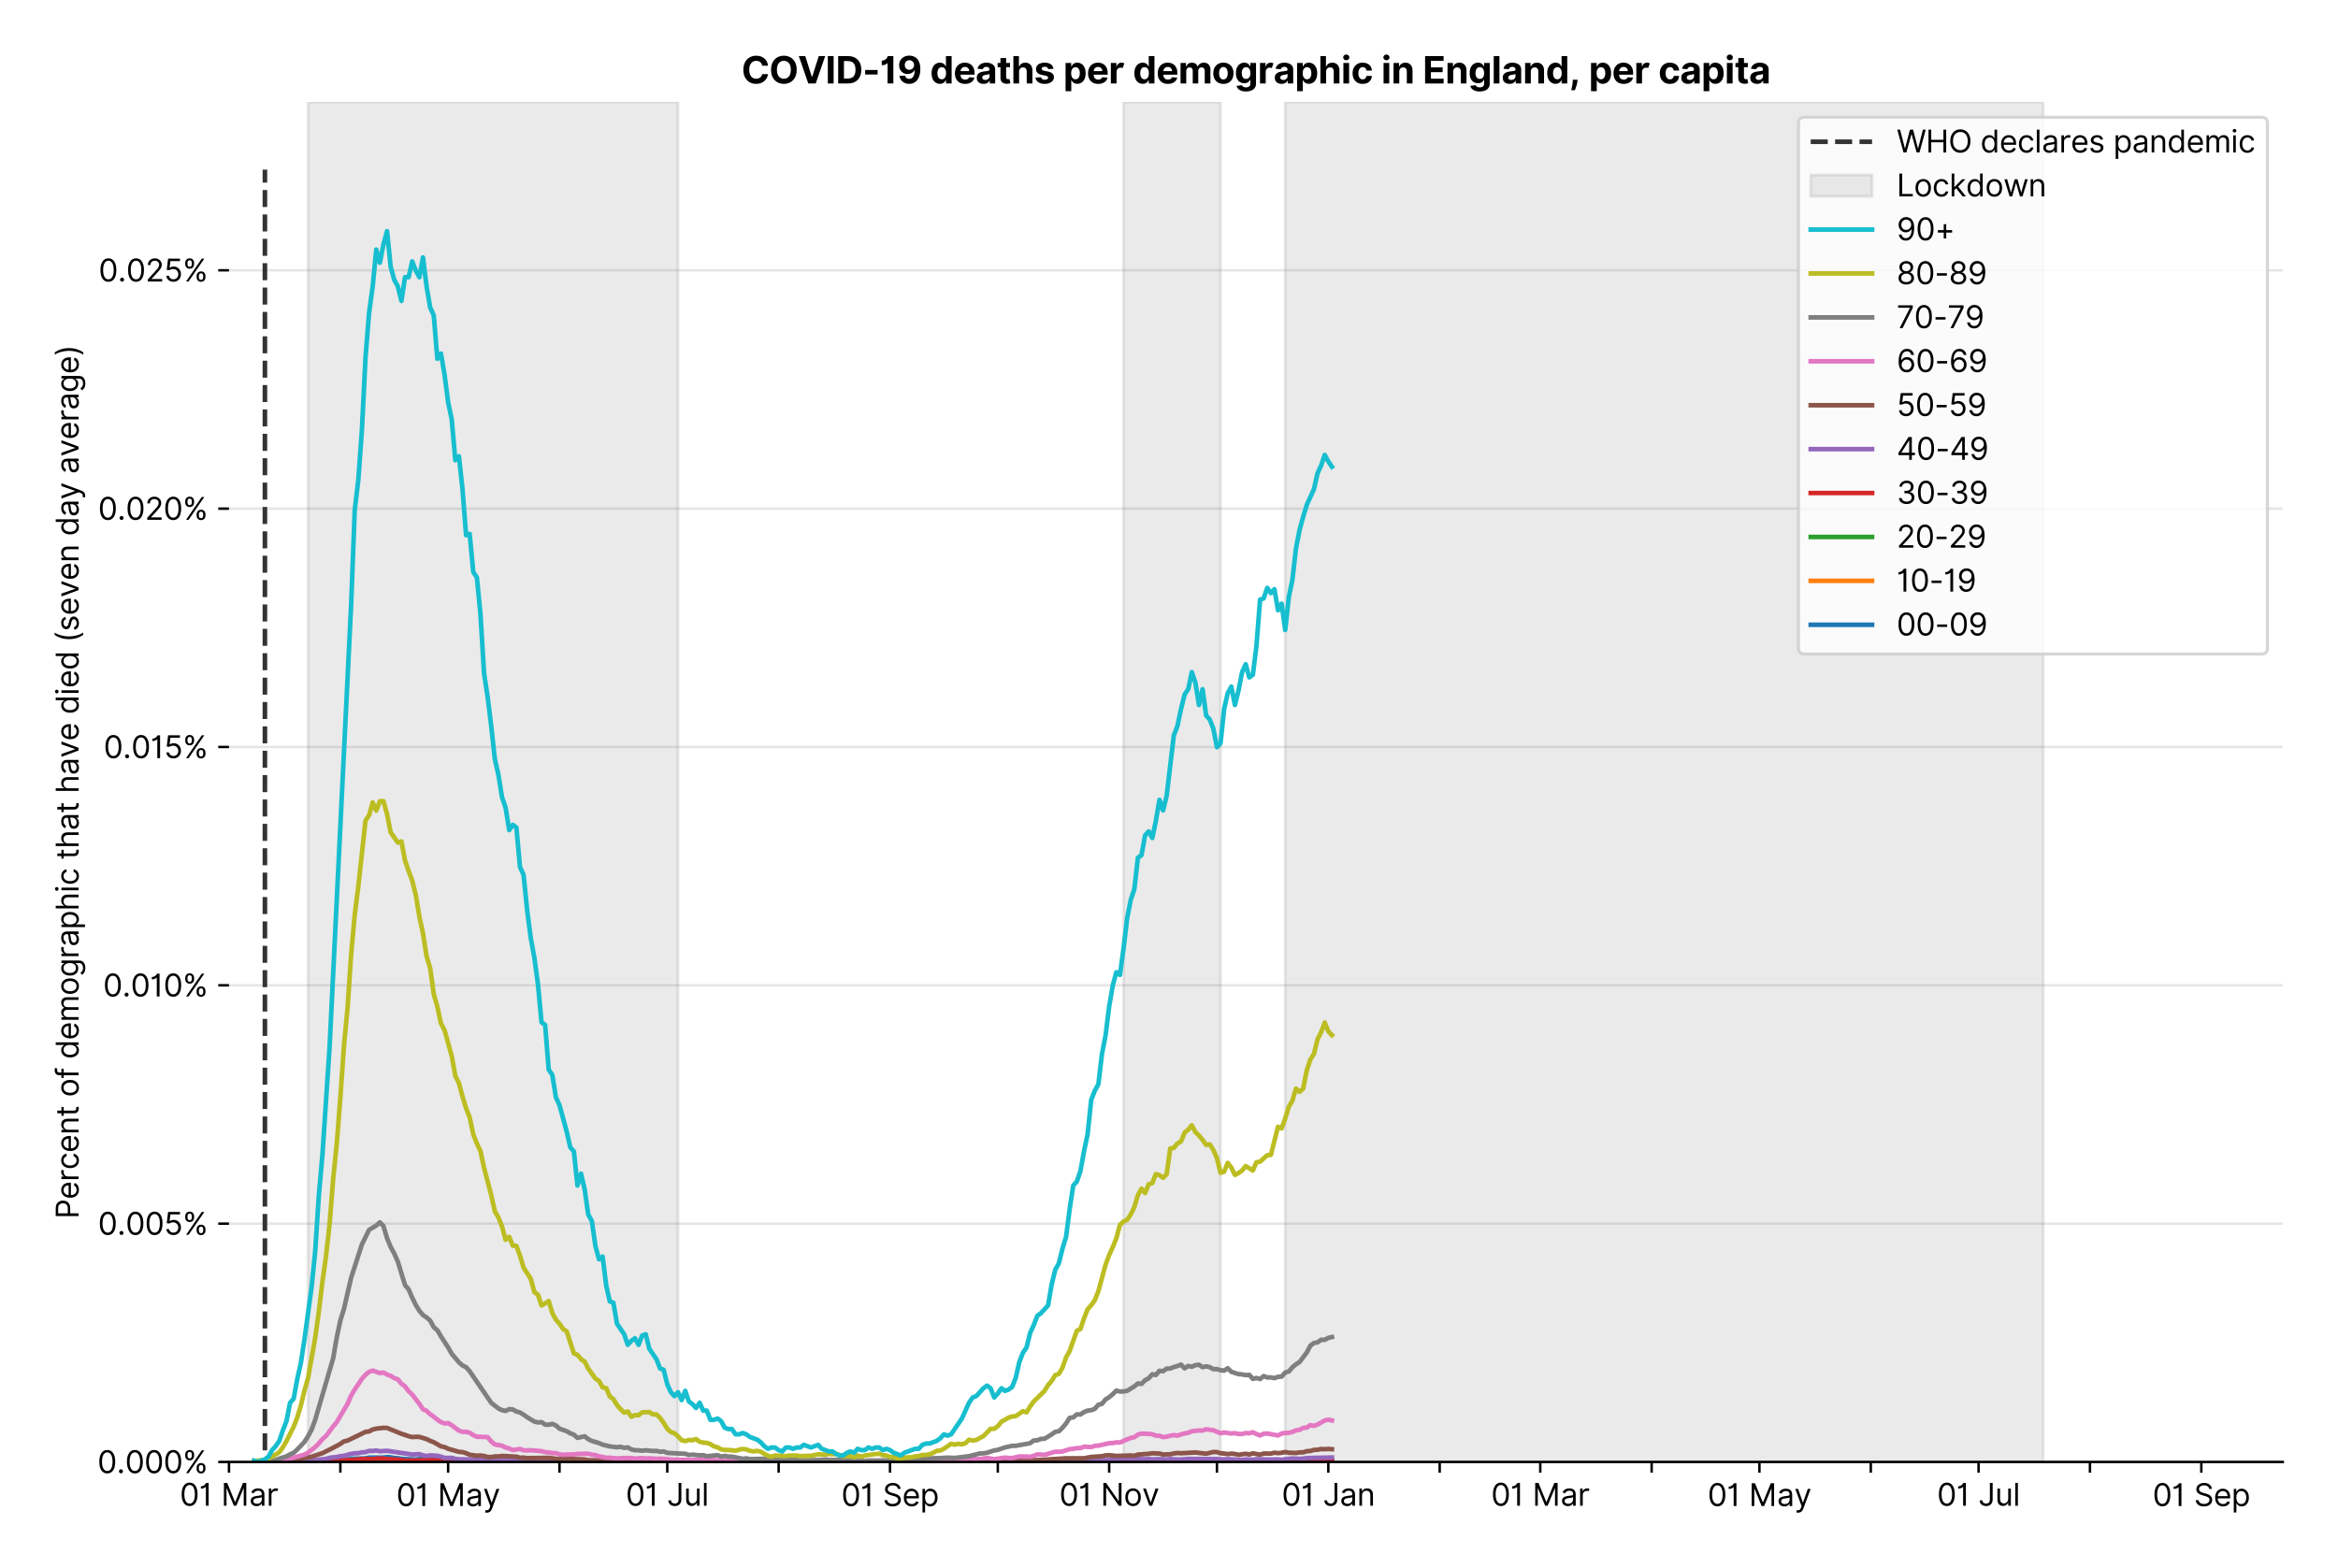 <?xml version="1.0" encoding="utf-8" standalone="no"?>
<!DOCTYPE svg PUBLIC "-//W3C//DTD SVG 1.1//EN"
  "http://www.w3.org/Graphics/SVG/1.1/DTD/svg11.dtd">
<svg version="1.1" viewBox="0 0 762.255 511.234" xmlns="http://www.w3.org/2000/svg" xmlns:xlink="http://www.w3.org/1999/xlink">
 <defs>
  <style type="text/css">*{stroke-linecap:butt;stroke-linejoin:round;}</style>
 </defs>
 <g id="figure_1">
  <g id="patch_1">
   <path d="M 0 511.234 
L 762.255 511.234 
L 762.255 0 
L 0 0 
z
" style="fill:#ffffff;"/>
  </g>
  <g id="axes_1">
   <g id="patch_2">
    <path d="M 74.655 476.745 
L 744.255 476.745 
L 744.255 33.225 
L 74.655 33.225 
z
" style="fill:#ffffff;"/>
   </g>
   <g id="matplotlib.axis_1">
    <g id="xtick_1">
     <g id="line2d_1">
      <defs>
       <path d="M 0 0 
L 0 3.5 
" id="m47d9f2c849" style="stroke:#000000;stroke-width:0.8;"/>
      </defs>
      <g>
       <use style="stroke:#000000;stroke-width:0.8;" x="74.655" xlink:href="#m47d9f2c849" y="476.745"/>
      </g>
     </g>
     <g id="text_1">
      <!-- 01 Mar -->
      <g transform="translate(58.618 491.018)scale(0.1 -0.1)">
       <defs>
        <path d="M 2000 -64 
Q 1230 -64 806 561 
Q 382 1186 382 2327 
Q 382 3459 809 4088 
Q 1236 4718 2000 4718 
Q 2764 4718 3191 4088 
Q 3618 3459 3618 2327 
Q 3618 1186 3194 561 
Q 2771 -64 2000 -64 
z
M 2000 436 
Q 2509 436 2791 927 
Q 3073 1418 3073 2327 
Q 3073 3234 2789 3730 
Q 2505 4227 2000 4227 
Q 1496 4227 1211 3730 
Q 927 3234 927 2327 
Q 927 1418 1210 927 
Q 1493 436 2000 436 
z
" id="Inter-Regular-30" transform="scale(0.016)"/>
        <path d="M 1973 4655 
L 1973 0 
L 1409 0 
L 1409 3836 
L 1373 3836 
Q 1341 3773 1209 3692 
Q 1077 3611 868 3551 
Q 659 3491 391 3491 
L 391 3964 
Q 661 3964 859 4061 
Q 1057 4159 1190 4291 
Q 1323 4423 1392 4529 
Q 1461 4636 1473 4655 
L 1973 4655 
z
" id="Inter-Regular-31" transform="scale(0.016)"/>
        <path id="Inter-Regular-20" transform="scale(0.016)"/>
        <path d="M 564 4655 
L 1236 4655 
L 2818 791 
L 2873 791 
L 4455 4655 
L 5127 4655 
L 5127 0 
L 4600 0 
L 4600 3536 
L 4555 3536 
L 3100 0 
L 2591 0 
L 1136 3536 
L 1091 3536 
L 1091 0 
L 564 0 
L 564 4655 
z
" id="Inter-Regular-4d" transform="scale(0.016)"/>
        <path d="M 1518 -82 
Q 1186 -82 916 44 
Q 646 170 486 410 
Q 327 650 327 991 
Q 327 1291 445 1478 
Q 564 1666 761 1773 
Q 959 1880 1199 1933 
Q 1439 1986 1682 2018 
Q 2000 2059 2199 2080 
Q 2398 2102 2490 2154 
Q 2582 2207 2582 2336 
L 2582 2355 
Q 2582 2691 2399 2877 
Q 2216 3064 1846 3064 
Q 1461 3064 1243 2895 
Q 1025 2727 936 2536 
L 427 2718 
Q 564 3036 792 3214 
Q 1021 3393 1292 3464 
Q 1564 3536 1827 3536 
Q 1996 3536 2215 3496 
Q 2434 3457 2640 3334 
Q 2846 3211 2982 2963 
Q 3118 2716 3118 2300 
L 3118 0 
L 2582 0 
L 2582 473 
L 2555 473 
Q 2500 359 2373 229 
Q 2246 100 2034 9 
Q 1823 -82 1518 -82 
z
M 1600 400 
Q 1918 400 2137 525 
Q 2357 650 2469 847 
Q 2582 1045 2582 1264 
L 2582 1755 
Q 2548 1714 2433 1681 
Q 2318 1648 2169 1624 
Q 2021 1600 1881 1583 
Q 1741 1566 1655 1555 
Q 1446 1527 1265 1467 
Q 1084 1407 974 1287 
Q 864 1168 864 964 
Q 864 684 1072 542 
Q 1280 400 1600 400 
z
" id="Inter-Regular-61" transform="scale(0.016)"/>
        <path d="M 491 0 
L 491 3491 
L 1009 3491 
L 1009 2964 
L 1046 2964 
Q 1139 3223 1389 3384 
Q 1639 3545 1955 3545 
Q 2100 3545 2209 3511 
Q 2318 3477 2400 3418 
L 2218 2964 
Q 2161 2993 2085 3010 
Q 2009 3027 1909 3027 
Q 1527 3027 1277 2794 
Q 1027 2561 1027 2209 
L 1027 0 
L 491 0 
z
" id="Inter-Regular-72" transform="scale(0.016)"/>
       </defs>
       <use xlink:href="#Inter-Regular-30"/>
       <use x="62.5" xlink:href="#Inter-Regular-31"/>
       <use x="106.676" xlink:href="#Inter-Regular-20"/>
       <use x="134.801" xlink:href="#Inter-Regular-4d"/>
       <use x="225.994" xlink:href="#Inter-Regular-61"/>
       <use x="282.386" xlink:href="#Inter-Regular-72"/>
      </g>
     </g>
    </g>
    <g id="xtick_2">
     <g id="line2d_2">
      <g>
       <use style="stroke:#000000;stroke-width:0.8;" x="110.965" xlink:href="#m47d9f2c849" y="476.745"/>
      </g>
     </g>
    </g>
    <g id="xtick_3">
     <g id="line2d_3">
      <g>
       <use style="stroke:#000000;stroke-width:0.8;" x="146.103" xlink:href="#m47d9f2c849" y="476.745"/>
      </g>
     </g>
     <g id="text_2">
      <!-- 01 May -->
      <g transform="translate(129.2 491.117)scale(0.1 -0.1)">
       <defs>
        <path d="M 818 -1355 
Q 682 -1355 575 -1333 
Q 468 -1311 427 -1291 
L 564 -818 
Q 857 -893 1053 -814 
Q 1250 -736 1391 -345 
L 1509 -18 
L 218 3491 
L 800 3491 
L 1764 709 
L 1800 709 
L 2764 3491 
L 3346 3491 
L 1846 -564 
Q 1550 -1355 818 -1355 
z
" id="Inter-Regular-79" transform="scale(0.016)"/>
       </defs>
       <use xlink:href="#Inter-Regular-30"/>
       <use x="62.5" xlink:href="#Inter-Regular-31"/>
       <use x="106.676" xlink:href="#Inter-Regular-20"/>
       <use x="134.801" xlink:href="#Inter-Regular-4d"/>
       <use x="225.994" xlink:href="#Inter-Regular-61"/>
       <use x="282.386" xlink:href="#Inter-Regular-79"/>
      </g>
     </g>
    </g>
    <g id="xtick_4">
     <g id="line2d_4">
      <g>
       <use style="stroke:#000000;stroke-width:0.8;" x="182.413" xlink:href="#m47d9f2c849" y="476.745"/>
      </g>
     </g>
    </g>
    <g id="xtick_5">
     <g id="line2d_5">
      <g>
       <use style="stroke:#000000;stroke-width:0.8;" x="217.552" xlink:href="#m47d9f2c849" y="476.745"/>
      </g>
     </g>
     <g id="text_3">
      <!-- 01 Jul -->
      <g transform="translate(204.008 491.018)scale(0.1 -0.1)">
       <defs>
        <path d="M 2346 4655 
L 2909 4655 
L 2909 1327 
Q 2909 657 2549 296 
Q 2189 -64 1582 -64 
Q 1200 -64 902 76 
Q 605 216 434 475 
Q 264 734 264 1091 
L 818 1091 
Q 818 795 1034 615 
Q 1250 436 1582 436 
Q 1948 436 2147 664 
Q 2346 893 2346 1327 
L 2346 4655 
z
" id="Inter-Regular-4a" transform="scale(0.016)"/>
        <path d="M 2691 1427 
L 2691 3491 
L 3227 3491 
L 3227 0 
L 2691 0 
L 2691 591 
L 2655 591 
Q 2532 325 2273 140 
Q 2014 -45 1618 -45 
Q 1127 -45 809 280 
Q 491 605 491 1273 
L 491 3491 
L 1027 3491 
L 1027 1309 
Q 1027 927 1242 700 
Q 1457 473 1791 473 
Q 1991 473 2199 575 
Q 2407 677 2549 888 
Q 2691 1100 2691 1427 
z
" id="Inter-Regular-75" transform="scale(0.016)"/>
        <path d="M 1027 4655 
L 1027 0 
L 491 0 
L 491 4655 
L 1027 4655 
z
" id="Inter-Regular-6c" transform="scale(0.016)"/>
       </defs>
       <use xlink:href="#Inter-Regular-30"/>
       <use x="62.5" xlink:href="#Inter-Regular-31"/>
       <use x="106.676" xlink:href="#Inter-Regular-20"/>
       <use x="134.801" xlink:href="#Inter-Regular-4a"/>
       <use x="189.063" xlink:href="#Inter-Regular-75"/>
       <use x="247.159" xlink:href="#Inter-Regular-6c"/>
      </g>
     </g>
    </g>
    <g id="xtick_6">
     <g id="line2d_6">
      <g>
       <use style="stroke:#000000;stroke-width:0.8;" x="253.862" xlink:href="#m47d9f2c849" y="476.745"/>
      </g>
     </g>
    </g>
    <g id="xtick_7">
     <g id="line2d_7">
      <g>
       <use style="stroke:#000000;stroke-width:0.8;" x="290.172" xlink:href="#m47d9f2c849" y="476.745"/>
      </g>
     </g>
     <g id="text_4">
      <!-- 01 Sep -->
      <g transform="translate(274.284 491.117)scale(0.1 -0.1)">
       <defs>
        <path d="M 3109 3491 
Q 3068 3836 2777 4027 
Q 2486 4218 2064 4218 
Q 1600 4218 1318 3999 
Q 1036 3780 1036 3445 
Q 1036 3195 1189 3042 
Q 1343 2889 1553 2803 
Q 1764 2718 1936 2673 
L 2409 2545 
Q 2591 2498 2815 2414 
Q 3039 2330 3244 2185 
Q 3450 2041 3584 1816 
Q 3718 1591 3718 1264 
Q 3718 886 3521 581 
Q 3325 277 2949 97 
Q 2573 -82 2036 -82 
Q 1286 -82 845 272 
Q 405 627 364 1200 
L 946 1200 
Q 968 936 1124 764 
Q 1280 593 1519 510 
Q 1759 427 2036 427 
Q 2359 427 2616 533 
Q 2873 639 3023 828 
Q 3173 1018 3173 1273 
Q 3173 1505 3043 1650 
Q 2914 1795 2702 1886 
Q 2491 1977 2246 2045 
L 1673 2209 
Q 1127 2366 809 2657 
Q 491 2948 491 3418 
Q 491 3809 703 4101 
Q 916 4393 1276 4555 
Q 1636 4718 2082 4718 
Q 2532 4718 2882 4558 
Q 3232 4398 3437 4120 
Q 3643 3843 3655 3491 
L 3109 3491 
z
" id="Inter-Regular-53" transform="scale(0.016)"/>
        <path d="M 1955 -73 
Q 1450 -73 1085 151 
Q 721 375 524 778 
Q 327 1182 327 1718 
Q 327 2255 524 2665 
Q 721 3075 1074 3305 
Q 1427 3536 1900 3536 
Q 2173 3536 2439 3445 
Q 2705 3355 2923 3151 
Q 3141 2948 3270 2614 
Q 3400 2280 3400 1791 
L 3400 1564 
L 866 1564 
Q 884 1005 1183 707 
Q 1482 409 1955 409 
Q 2271 409 2498 545 
Q 2725 682 2827 955 
L 3346 809 
Q 3223 414 2854 170 
Q 2486 -73 1955 -73 
z
M 866 2027 
L 2855 2027 
Q 2855 2470 2595 2762 
Q 2336 3055 1900 3055 
Q 1593 3055 1368 2911 
Q 1143 2768 1013 2533 
Q 884 2298 866 2027 
z
" id="Inter-Regular-65" transform="scale(0.016)"/>
        <path d="M 491 -1309 
L 491 3491 
L 1009 3491 
L 1009 2936 
L 1073 2936 
Q 1132 3027 1237 3169 
Q 1343 3311 1542 3423 
Q 1741 3536 2082 3536 
Q 2523 3536 2859 3315 
Q 3196 3095 3384 2690 
Q 3573 2286 3573 1736 
Q 3573 1182 3384 776 
Q 3196 370 2861 148 
Q 2527 -73 2091 -73 
Q 1755 -73 1552 39 
Q 1350 152 1241 296 
Q 1132 441 1073 536 
L 1027 536 
L 1027 -1309 
L 491 -1309 
z
M 1018 1745 
Q 1018 1152 1276 780 
Q 1534 409 2018 409 
Q 2355 409 2581 587 
Q 2807 766 2921 1069 
Q 3036 1373 3036 1745 
Q 3036 2114 2923 2410 
Q 2811 2707 2585 2881 
Q 2359 3055 2018 3055 
Q 1527 3055 1272 2693 
Q 1018 2332 1018 1745 
z
" id="Inter-Regular-70" transform="scale(0.016)"/>
       </defs>
       <use xlink:href="#Inter-Regular-30"/>
       <use x="62.5" xlink:href="#Inter-Regular-31"/>
       <use x="106.676" xlink:href="#Inter-Regular-20"/>
       <use x="134.801" xlink:href="#Inter-Regular-53"/>
       <use x="198.58" xlink:href="#Inter-Regular-65"/>
       <use x="256.818" xlink:href="#Inter-Regular-70"/>
      </g>
     </g>
    </g>
    <g id="xtick_8">
     <g id="line2d_8">
      <g>
       <use style="stroke:#000000;stroke-width:0.8;" x="325.311" xlink:href="#m47d9f2c849" y="476.745"/>
      </g>
     </g>
    </g>
    <g id="xtick_9">
     <g id="line2d_9">
      <g>
       <use style="stroke:#000000;stroke-width:0.8;" x="361.621" xlink:href="#m47d9f2c849" y="476.745"/>
      </g>
     </g>
     <g id="text_5">
      <!-- 01 Nov -->
      <g transform="translate(345.349 491.018)scale(0.1 -0.1)">
       <defs>
        <path d="M 4255 4655 
L 4255 0 
L 3709 0 
L 1173 3655 
L 1127 3655 
L 1127 0 
L 564 0 
L 564 4655 
L 1109 4655 
L 3655 991 
L 3700 991 
L 3700 4655 
L 4255 4655 
z
" id="Inter-Regular-4e" transform="scale(0.016)"/>
        <path d="M 1909 -73 
Q 1436 -73 1080 152 
Q 725 377 526 781 
Q 327 1186 327 1727 
Q 327 2273 526 2679 
Q 725 3086 1080 3311 
Q 1436 3536 1909 3536 
Q 2382 3536 2737 3311 
Q 3093 3086 3292 2679 
Q 3491 2273 3491 1727 
Q 3491 1186 3292 781 
Q 3093 377 2737 152 
Q 2382 -73 1909 -73 
z
M 1909 409 
Q 2268 409 2500 593 
Q 2732 777 2843 1077 
Q 2955 1377 2955 1727 
Q 2955 2077 2843 2379 
Q 2732 2682 2500 2868 
Q 2268 3055 1909 3055 
Q 1550 3055 1318 2868 
Q 1086 2682 975 2379 
Q 864 2077 864 1727 
Q 864 1377 975 1077 
Q 1086 777 1318 593 
Q 1550 409 1909 409 
z
" id="Inter-Regular-6f" transform="scale(0.016)"/>
        <path d="M 3346 3491 
L 2055 0 
L 1509 0 
L 218 3491 
L 800 3491 
L 1764 709 
L 1800 709 
L 2764 3491 
L 3346 3491 
z
" id="Inter-Regular-76" transform="scale(0.016)"/>
       </defs>
       <use xlink:href="#Inter-Regular-30"/>
       <use x="62.5" xlink:href="#Inter-Regular-31"/>
       <use x="106.676" xlink:href="#Inter-Regular-20"/>
       <use x="134.801" xlink:href="#Inter-Regular-4e"/>
       <use x="210.085" xlink:href="#Inter-Regular-6f"/>
       <use x="269.744" xlink:href="#Inter-Regular-76"/>
      </g>
     </g>
    </g>
    <g id="xtick_10">
     <g id="line2d_10">
      <g>
       <use style="stroke:#000000;stroke-width:0.8;" x="396.759" xlink:href="#m47d9f2c849" y="476.745"/>
      </g>
     </g>
    </g>
    <g id="xtick_11">
     <g id="line2d_11">
      <g>
       <use style="stroke:#000000;stroke-width:0.8;" x="433.069" xlink:href="#m47d9f2c849" y="476.745"/>
      </g>
     </g>
     <g id="text_6">
      <!-- 01 Jan -->
      <g transform="translate(417.87 491.018)scale(0.1 -0.1)">
       <defs>
        <path d="M 1027 2100 
L 1027 0 
L 491 0 
L 491 3491 
L 1009 3491 
L 1009 2945 
L 1055 2945 
Q 1177 3211 1427 3373 
Q 1677 3536 2073 3536 
Q 2602 3536 2928 3211 
Q 3255 2886 3255 2218 
L 3255 0 
L 2718 0 
L 2718 2182 
Q 2718 2593 2504 2824 
Q 2291 3055 1918 3055 
Q 1534 3055 1280 2806 
Q 1027 2557 1027 2100 
z
" id="Inter-Regular-6e" transform="scale(0.016)"/>
       </defs>
       <use xlink:href="#Inter-Regular-30"/>
       <use x="62.5" xlink:href="#Inter-Regular-31"/>
       <use x="106.676" xlink:href="#Inter-Regular-20"/>
       <use x="134.801" xlink:href="#Inter-Regular-4a"/>
       <use x="189.063" xlink:href="#Inter-Regular-61"/>
       <use x="245.455" xlink:href="#Inter-Regular-6e"/>
      </g>
     </g>
    </g>
    <g id="xtick_12">
     <g id="line2d_12">
      <g>
       <use style="stroke:#000000;stroke-width:0.8;" x="469.379" xlink:href="#m47d9f2c849" y="476.745"/>
      </g>
     </g>
    </g>
    <g id="xtick_13">
     <g id="line2d_13">
      <g>
       <use style="stroke:#000000;stroke-width:0.8;" x="502.175" xlink:href="#m47d9f2c849" y="476.745"/>
      </g>
     </g>
     <g id="text_7">
      <!-- 01 Mar -->
      <g transform="translate(486.139 491.018)scale(0.1 -0.1)">
       <use xlink:href="#Inter-Regular-30"/>
       <use x="62.5" xlink:href="#Inter-Regular-31"/>
       <use x="106.676" xlink:href="#Inter-Regular-20"/>
       <use x="134.801" xlink:href="#Inter-Regular-4d"/>
       <use x="225.994" xlink:href="#Inter-Regular-61"/>
       <use x="282.386" xlink:href="#Inter-Regular-72"/>
      </g>
     </g>
    </g>
    <g id="xtick_14">
     <g id="line2d_14">
      <g>
       <use style="stroke:#000000;stroke-width:0.8;" x="538.485" xlink:href="#m47d9f2c849" y="476.745"/>
      </g>
     </g>
    </g>
    <g id="xtick_15">
     <g id="line2d_15">
      <g>
       <use style="stroke:#000000;stroke-width:0.8;" x="573.624" xlink:href="#m47d9f2c849" y="476.745"/>
      </g>
     </g>
     <g id="text_8">
      <!-- 01 May -->
      <g transform="translate(556.721 491.117)scale(0.1 -0.1)">
       <use xlink:href="#Inter-Regular-30"/>
       <use x="62.5" xlink:href="#Inter-Regular-31"/>
       <use x="106.676" xlink:href="#Inter-Regular-20"/>
       <use x="134.801" xlink:href="#Inter-Regular-4d"/>
       <use x="225.994" xlink:href="#Inter-Regular-61"/>
       <use x="282.386" xlink:href="#Inter-Regular-79"/>
      </g>
     </g>
    </g>
    <g id="xtick_16">
     <g id="line2d_16">
      <g>
       <use style="stroke:#000000;stroke-width:0.8;" x="609.934" xlink:href="#m47d9f2c849" y="476.745"/>
      </g>
     </g>
    </g>
    <g id="xtick_17">
     <g id="line2d_17">
      <g>
       <use style="stroke:#000000;stroke-width:0.8;" x="645.073" xlink:href="#m47d9f2c849" y="476.745"/>
      </g>
     </g>
     <g id="text_9">
      <!-- 01 Jul -->
      <g transform="translate(631.529 491.018)scale(0.1 -0.1)">
       <use xlink:href="#Inter-Regular-30"/>
       <use x="62.5" xlink:href="#Inter-Regular-31"/>
       <use x="106.676" xlink:href="#Inter-Regular-20"/>
       <use x="134.801" xlink:href="#Inter-Regular-4a"/>
       <use x="189.063" xlink:href="#Inter-Regular-75"/>
       <use x="247.159" xlink:href="#Inter-Regular-6c"/>
      </g>
     </g>
    </g>
    <g id="xtick_18">
     <g id="line2d_18">
      <g>
       <use style="stroke:#000000;stroke-width:0.8;" x="681.383" xlink:href="#m47d9f2c849" y="476.745"/>
      </g>
     </g>
    </g>
    <g id="xtick_19">
     <g id="line2d_19">
      <g>
       <use style="stroke:#000000;stroke-width:0.8;" x="717.693" xlink:href="#m47d9f2c849" y="476.745"/>
      </g>
     </g>
     <g id="text_10">
      <!-- 01 Sep -->
      <g transform="translate(701.805 491.117)scale(0.1 -0.1)">
       <use xlink:href="#Inter-Regular-30"/>
       <use x="62.5" xlink:href="#Inter-Regular-31"/>
       <use x="106.676" xlink:href="#Inter-Regular-20"/>
       <use x="134.801" xlink:href="#Inter-Regular-53"/>
       <use x="198.58" xlink:href="#Inter-Regular-65"/>
       <use x="256.818" xlink:href="#Inter-Regular-70"/>
      </g>
     </g>
    </g>
   </g>
   <g id="matplotlib.axis_2">
    <g id="ytick_1">
     <g id="line2d_20">
      <path clip-path="url(#p7802ac8828)" d="M 74.655 476.745 
L 744.255 476.745 
" style="fill:none;stroke:#e5e5e5;stroke-linecap:square;stroke-width:0.8;"/>
     </g>
     <g id="line2d_21">
      <defs>
       <path d="M 0 0 
L -3.5 0 
" id="mefe86edf7d" style="stroke:#000000;stroke-width:0.8;"/>
      </defs>
      <g>
       <use style="stroke:#000000;stroke-width:0.8;" x="74.655" xlink:href="#mefe86edf7d" y="476.745"/>
      </g>
     </g>
     <g id="text_11">
      <!-- 0.000% -->
      <g transform="translate(31.773 480.382)scale(0.1 -0.1)">
       <defs>
        <path d="M 882 -36 
Q 714 -36 593 84 
Q 473 205 473 373 
Q 473 541 593 661 
Q 714 782 882 782 
Q 1050 782 1170 661 
Q 1291 541 1291 373 
Q 1291 205 1170 84 
Q 1050 -36 882 -36 
z
" id="Inter-Regular-2e" transform="scale(0.016)"/>
        <path d="M 2855 873 
L 2855 1118 
Q 2855 1373 2960 1585 
Q 3066 1798 3269 1926 
Q 3473 2055 3764 2055 
Q 4059 2055 4259 1926 
Q 4459 1798 4561 1585 
Q 4664 1373 4664 1118 
L 4664 873 
Q 4664 618 4560 405 
Q 4457 193 4256 64 
Q 4055 -64 3764 -64 
Q 3468 -64 3266 64 
Q 3064 193 2959 405 
Q 2855 618 2855 873 
z
M 536 3536 
L 536 3782 
Q 536 4036 642 4248 
Q 748 4461 951 4589 
Q 1155 4718 1446 4718 
Q 1741 4718 1941 4589 
Q 2141 4461 2243 4248 
Q 2346 4036 2346 3782 
L 2346 3536 
Q 2346 3282 2242 3069 
Q 2139 2857 1937 2728 
Q 1736 2600 1446 2600 
Q 1150 2600 948 2728 
Q 746 2857 641 3069 
Q 536 3282 536 3536 
z
M 709 0 
L 3909 4655 
L 4427 4655 
L 1227 0 
L 709 0 
z
M 3318 1118 
L 3318 873 
Q 3318 661 3418 494 
Q 3518 327 3764 327 
Q 4002 327 4101 494 
Q 4200 661 4200 873 
L 4200 1118 
Q 4200 1330 4104 1497 
Q 4009 1664 3764 1664 
Q 3525 1664 3421 1497 
Q 3318 1330 3318 1118 
z
M 1000 3782 
L 1000 3536 
Q 1000 3325 1100 3158 
Q 1200 2991 1446 2991 
Q 1684 2991 1783 3158 
Q 1882 3325 1882 3536 
L 1882 3782 
Q 1882 3993 1786 4160 
Q 1691 4327 1446 4327 
Q 1207 4327 1103 4160 
Q 1000 3993 1000 3782 
z
" id="Inter-Regular-25" transform="scale(0.016)"/>
       </defs>
       <use xlink:href="#Inter-Regular-30"/>
       <use x="62.5" xlink:href="#Inter-Regular-2e"/>
       <use x="90.057" xlink:href="#Inter-Regular-30"/>
       <use x="152.557" xlink:href="#Inter-Regular-30"/>
       <use x="215.057" xlink:href="#Inter-Regular-30"/>
       <use x="277.557" xlink:href="#Inter-Regular-25"/>
      </g>
     </g>
    </g>
    <g id="ytick_2">
     <g id="line2d_22">
      <path clip-path="url(#p7802ac8828)" d="M 74.655 399.026 
L 744.255 399.026 
" style="fill:none;stroke:#e5e5e5;stroke-linecap:square;stroke-width:0.8;"/>
     </g>
     <g id="line2d_23">
      <g>
       <use style="stroke:#000000;stroke-width:0.8;" x="74.655" xlink:href="#mefe86edf7d" y="399.026"/>
      </g>
     </g>
     <g id="text_12">
      <!-- 0.005% -->
      <g transform="translate(31.944 402.663)scale(0.1 -0.1)">
       <defs>
        <path d="M 1936 -64 
Q 1536 -64 1216 95 
Q 896 255 702 532 
Q 509 809 491 1164 
L 1036 1164 
Q 1068 848 1324 642 
Q 1580 436 1936 436 
Q 2223 436 2447 570 
Q 2671 705 2799 940 
Q 2927 1175 2927 1473 
Q 2927 1777 2794 2017 
Q 2661 2257 2429 2395 
Q 2198 2534 1900 2536 
Q 1686 2539 1461 2472 
Q 1236 2405 1091 2300 
L 564 2364 
L 846 4655 
L 3264 4655 
L 3264 4155 
L 1318 4155 
L 1155 2782 
L 1182 2782 
Q 1325 2895 1541 2970 
Q 1757 3045 1991 3045 
Q 2418 3045 2753 2842 
Q 3089 2639 3281 2286 
Q 3473 1934 3473 1482 
Q 3473 1036 3274 687 
Q 3075 339 2727 137 
Q 2380 -64 1936 -64 
z
" id="Inter-Regular-35" transform="scale(0.016)"/>
       </defs>
       <use xlink:href="#Inter-Regular-30"/>
       <use x="62.5" xlink:href="#Inter-Regular-2e"/>
       <use x="90.057" xlink:href="#Inter-Regular-30"/>
       <use x="152.557" xlink:href="#Inter-Regular-30"/>
       <use x="215.057" xlink:href="#Inter-Regular-35"/>
       <use x="275.852" xlink:href="#Inter-Regular-25"/>
      </g>
     </g>
    </g>
    <g id="ytick_3">
     <g id="line2d_24">
      <path clip-path="url(#p7802ac8828)" d="M 74.655 321.307 
L 744.255 321.307 
" style="fill:none;stroke:#e5e5e5;stroke-linecap:square;stroke-width:0.8;"/>
     </g>
     <g id="line2d_25">
      <g>
       <use style="stroke:#000000;stroke-width:0.8;" x="74.655" xlink:href="#mefe86edf7d" y="321.307"/>
      </g>
     </g>
     <g id="text_13">
      <!-- 0.010% -->
      <g transform="translate(33.606 324.944)scale(0.1 -0.1)">
       <use xlink:href="#Inter-Regular-30"/>
       <use x="62.5" xlink:href="#Inter-Regular-2e"/>
       <use x="90.057" xlink:href="#Inter-Regular-30"/>
       <use x="152.557" xlink:href="#Inter-Regular-31"/>
       <use x="196.733" xlink:href="#Inter-Regular-30"/>
       <use x="259.233" xlink:href="#Inter-Regular-25"/>
      </g>
     </g>
    </g>
    <g id="ytick_4">
     <g id="line2d_26">
      <path clip-path="url(#p7802ac8828)" d="M 74.655 243.588 
L 744.255 243.588 
" style="fill:none;stroke:#e5e5e5;stroke-linecap:square;stroke-width:0.8;"/>
     </g>
     <g id="line2d_27">
      <g>
       <use style="stroke:#000000;stroke-width:0.8;" x="74.655" xlink:href="#mefe86edf7d" y="243.588"/>
      </g>
     </g>
     <g id="text_14">
      <!-- 0.015% -->
      <g transform="translate(33.777 247.225)scale(0.1 -0.1)">
       <use xlink:href="#Inter-Regular-30"/>
       <use x="62.5" xlink:href="#Inter-Regular-2e"/>
       <use x="90.057" xlink:href="#Inter-Regular-30"/>
       <use x="152.557" xlink:href="#Inter-Regular-31"/>
       <use x="196.733" xlink:href="#Inter-Regular-35"/>
       <use x="257.528" xlink:href="#Inter-Regular-25"/>
      </g>
     </g>
    </g>
    <g id="ytick_5">
     <g id="line2d_28">
      <path clip-path="url(#p7802ac8828)" d="M 74.655 165.869 
L 744.255 165.869 
" style="fill:none;stroke:#e5e5e5;stroke-linecap:square;stroke-width:0.8;"/>
     </g>
     <g id="line2d_29">
      <g>
       <use style="stroke:#000000;stroke-width:0.8;" x="74.655" xlink:href="#mefe86edf7d" y="165.869"/>
      </g>
     </g>
     <g id="text_15">
      <!-- 0.020% -->
      <g transform="translate(31.972 169.506)scale(0.1 -0.1)">
       <defs>
        <path d="M 482 0 
L 482 409 
L 2018 2091 
Q 2289 2386 2464 2605 
Q 2639 2825 2724 3019 
Q 2809 3214 2809 3427 
Q 2809 3795 2553 4011 
Q 2298 4227 1918 4227 
Q 1514 4227 1275 3985 
Q 1036 3743 1036 3345 
L 500 3345 
Q 500 3755 688 4064 
Q 877 4373 1203 4545 
Q 1530 4718 1936 4718 
Q 2346 4718 2661 4545 
Q 2977 4373 3156 4079 
Q 3336 3786 3336 3427 
Q 3336 3170 3244 2926 
Q 3152 2682 2926 2383 
Q 2700 2084 2300 1655 
L 1255 536 
L 1255 500 
L 3418 500 
L 3418 0 
L 482 0 
z
" id="Inter-Regular-32" transform="scale(0.016)"/>
       </defs>
       <use xlink:href="#Inter-Regular-30"/>
       <use x="62.5" xlink:href="#Inter-Regular-2e"/>
       <use x="90.057" xlink:href="#Inter-Regular-30"/>
       <use x="152.557" xlink:href="#Inter-Regular-32"/>
       <use x="213.068" xlink:href="#Inter-Regular-30"/>
       <use x="275.568" xlink:href="#Inter-Regular-25"/>
      </g>
     </g>
    </g>
    <g id="ytick_6">
     <g id="line2d_30">
      <path clip-path="url(#p7802ac8828)" d="M 74.655 88.15 
L 744.255 88.15 
" style="fill:none;stroke:#e5e5e5;stroke-linecap:square;stroke-width:0.8;"/>
     </g>
     <g id="line2d_31">
      <g>
       <use style="stroke:#000000;stroke-width:0.8;" x="74.655" xlink:href="#mefe86edf7d" y="88.15"/>
      </g>
     </g>
     <g id="text_16">
      <!-- 0.025% -->
      <g transform="translate(32.142 91.787)scale(0.1 -0.1)">
       <use xlink:href="#Inter-Regular-30"/>
       <use x="62.5" xlink:href="#Inter-Regular-2e"/>
       <use x="90.057" xlink:href="#Inter-Regular-30"/>
       <use x="152.557" xlink:href="#Inter-Regular-32"/>
       <use x="213.068" xlink:href="#Inter-Regular-35"/>
       <use x="273.864" xlink:href="#Inter-Regular-25"/>
      </g>
     </g>
    </g>
    <g id="text_17">
     <!-- Percent of demographic that have died (seven day average) -->
     <g transform="translate(25.614 397.458)rotate(-90)scale(0.1 -0.1)">
      <defs>
       <path d="M 564 0 
L 564 4655 
L 2136 4655 
Q 2684 4655 3033 4458 
Q 3382 4261 3550 3927 
Q 3718 3593 3718 3182 
Q 3718 2770 3551 2434 
Q 3384 2098 3036 1899 
Q 2689 1700 2146 1700 
L 1127 1700 
L 1127 0 
L 564 0 
z
M 1127 2200 
L 2127 2200 
Q 2689 2200 2926 2482 
Q 3164 2764 3164 3182 
Q 3164 3602 2925 3878 
Q 2686 4155 2118 4155 
L 1127 4155 
L 1127 2200 
z
" id="Inter-Regular-50" transform="scale(0.016)"/>
       <path d="M 1909 -73 
Q 1418 -73 1063 159 
Q 709 391 518 798 
Q 327 1205 327 1727 
Q 327 2259 524 2667 
Q 721 3075 1074 3305 
Q 1427 3536 1900 3536 
Q 2268 3536 2563 3400 
Q 2859 3264 3047 3018 
Q 3236 2773 3282 2445 
L 2746 2445 
Q 2684 2684 2474 2869 
Q 2264 3055 1909 3055 
Q 1439 3055 1151 2697 
Q 864 2339 864 1745 
Q 864 1139 1148 774 
Q 1432 409 1909 409 
Q 2223 409 2447 570 
Q 2671 732 2746 1018 
L 3282 1018 
Q 3236 709 3058 462 
Q 2880 216 2588 71 
Q 2296 -73 1909 -73 
z
" id="Inter-Regular-63" transform="scale(0.016)"/>
       <path d="M 2009 3491 
L 2009 3036 
L 1264 3036 
L 1264 1000 
Q 1264 773 1331 660 
Q 1398 548 1503 510 
Q 1609 473 1727 473 
Q 1816 473 1873 483 
Q 1930 493 1964 500 
L 2073 18 
Q 2018 -2 1920 -23 
Q 1823 -45 1673 -45 
Q 1446 -45 1228 52 
Q 1011 150 869 350 
Q 727 550 727 855 
L 727 3036 
L 200 3036 
L 200 3491 
L 727 3491 
L 727 4327 
L 1264 4327 
L 1264 3491 
L 2009 3491 
z
" id="Inter-Regular-74" transform="scale(0.016)"/>
       <path d="M 2046 3491 
L 2046 3036 
L 1264 3036 
L 1264 0 
L 727 0 
L 727 3036 
L 164 3036 
L 164 3491 
L 727 3491 
L 727 3973 
Q 727 4273 868 4473 
Q 1009 4673 1234 4773 
Q 1459 4873 1709 4873 
Q 1907 4873 2032 4841 
Q 2157 4809 2218 4782 
L 2064 4318 
Q 2023 4332 1951 4352 
Q 1880 4373 1764 4373 
Q 1498 4373 1381 4239 
Q 1264 4105 1264 3845 
L 1264 3491 
L 2046 3491 
z
" id="Inter-Regular-66" transform="scale(0.016)"/>
       <path d="M 1809 -73 
Q 1373 -73 1039 148 
Q 705 370 516 776 
Q 327 1182 327 1736 
Q 327 2286 516 2690 
Q 705 3095 1041 3315 
Q 1377 3536 1818 3536 
Q 2159 3536 2358 3423 
Q 2557 3311 2662 3169 
Q 2768 3027 2827 2936 
L 2873 2936 
L 2873 4655 
L 3409 4655 
L 3409 0 
L 2891 0 
L 2891 536 
L 2827 536 
Q 2768 441 2659 296 
Q 2550 152 2348 39 
Q 2146 -73 1809 -73 
z
M 1882 409 
Q 2366 409 2624 780 
Q 2882 1152 2882 1745 
Q 2882 2332 2627 2693 
Q 2373 3055 1882 3055 
Q 1541 3055 1315 2881 
Q 1089 2707 976 2410 
Q 864 2114 864 1745 
Q 864 1373 978 1069 
Q 1093 766 1319 587 
Q 1546 409 1882 409 
z
" id="Inter-Regular-64" transform="scale(0.016)"/>
       <path d="M 491 0 
L 491 3491 
L 1009 3491 
L 1009 2945 
L 1055 2945 
Q 1164 3225 1407 3380 
Q 1650 3536 1991 3536 
Q 2336 3536 2567 3380 
Q 2798 3225 2927 2945 
L 2964 2945 
Q 3098 3216 3366 3376 
Q 3634 3536 4009 3536 
Q 4477 3536 4775 3244 
Q 5073 2952 5073 2336 
L 5073 0 
L 4536 0 
L 4536 2336 
Q 4536 2723 4325 2889 
Q 4114 3055 3827 3055 
Q 3459 3055 3257 2833 
Q 3055 2611 3055 2273 
L 3055 0 
L 2509 0 
L 2509 2391 
Q 2509 2689 2316 2872 
Q 2123 3055 1818 3055 
Q 1609 3055 1428 2943 
Q 1248 2832 1137 2635 
Q 1027 2439 1027 2182 
L 1027 0 
L 491 0 
z
" id="Inter-Regular-6d" transform="scale(0.016)"/>
       <path d="M 1900 -1382 
Q 1316 -1382 976 -1169 
Q 636 -957 473 -682 
L 900 -382 
Q 973 -477 1084 -601 
Q 1196 -725 1390 -817 
Q 1584 -909 1900 -909 
Q 2323 -909 2598 -704 
Q 2873 -500 2873 -64 
L 2873 645 
L 2827 645 
Q 2768 550 2660 410 
Q 2552 270 2351 162 
Q 2150 55 1809 55 
Q 1386 55 1051 255 
Q 716 455 521 836 
Q 327 1218 327 1764 
Q 327 2300 516 2699 
Q 705 3098 1041 3317 
Q 1377 3536 1818 3536 
Q 2159 3536 2360 3423 
Q 2561 3311 2669 3169 
Q 2777 3027 2836 2936 
L 2891 2936 
L 2891 3491 
L 3409 3491 
L 3409 -100 
Q 3409 -550 3205 -833 
Q 3002 -1116 2660 -1249 
Q 2318 -1382 1900 -1382 
z
M 1882 536 
Q 2366 536 2624 864 
Q 2882 1193 2882 1773 
Q 2882 2339 2627 2697 
Q 2373 3055 1882 3055 
Q 1541 3055 1315 2882 
Q 1089 2709 976 2418 
Q 864 2127 864 1773 
Q 864 1227 1120 881 
Q 1377 536 1882 536 
z
" id="Inter-Regular-67" transform="scale(0.016)"/>
       <path d="M 1027 2100 
L 1027 0 
L 491 0 
L 491 4655 
L 1027 4655 
L 1027 2945 
L 1073 2945 
Q 1196 3216 1442 3376 
Q 1689 3536 2100 3536 
Q 2636 3536 2963 3213 
Q 3291 2891 3291 2218 
L 3291 0 
L 2755 0 
L 2755 2182 
Q 2755 2598 2540 2826 
Q 2325 3055 1946 3055 
Q 1548 3055 1287 2806 
Q 1027 2557 1027 2100 
z
" id="Inter-Regular-68" transform="scale(0.016)"/>
       <path d="M 491 0 
L 491 3491 
L 1027 3491 
L 1027 0 
L 491 0 
z
M 764 4073 
Q 607 4073 494 4179 
Q 382 4286 382 4436 
Q 382 4586 494 4693 
Q 607 4800 764 4800 
Q 921 4800 1033 4693 
Q 1146 4586 1146 4436 
Q 1146 4286 1033 4179 
Q 921 4073 764 4073 
z
" id="Inter-Regular-69" transform="scale(0.016)"/>
       <path d="M 682 1964 
Q 682 2823 906 3544 
Q 1130 4266 1546 4873 
L 2018 4873 
Q 1800 4573 1623 4095 
Q 1446 3618 1341 3061 
Q 1236 2505 1236 1964 
Q 1236 1423 1341 866 
Q 1446 309 1623 -168 
Q 1800 -645 2018 -945 
L 1546 -945 
Q 1130 -339 906 383 
Q 682 1105 682 1964 
z
" id="Inter-Regular-28" transform="scale(0.016)"/>
       <path d="M 2964 2709 
L 2482 2573 
Q 2411 2755 2245 2914 
Q 2080 3073 1727 3073 
Q 1407 3073 1194 2926 
Q 982 2780 982 2555 
Q 982 2355 1127 2239 
Q 1273 2123 1582 2045 
L 2100 1918 
Q 3027 1691 3027 973 
Q 3027 673 2855 436 
Q 2684 200 2377 63 
Q 2071 -73 1664 -73 
Q 1130 -73 780 159 
Q 430 391 336 836 
L 846 964 
Q 989 400 1655 400 
Q 2030 400 2251 560 
Q 2473 720 2473 945 
Q 2473 1316 1955 1436 
L 1373 1573 
Q 893 1686 669 1926 
Q 446 2166 446 2527 
Q 446 2823 613 3050 
Q 780 3277 1069 3406 
Q 1359 3536 1727 3536 
Q 2246 3536 2542 3309 
Q 2839 3082 2964 2709 
z
" id="Inter-Regular-73" transform="scale(0.016)"/>
       <path d="M 1638 1940 
Q 1638 1081 1414 359 
Q 1191 -362 775 -969 
L 302 -969 
Q 520 -669 697 -191 
Q 875 286 979 842 
Q 1084 1399 1084 1940 
Q 1084 2481 979 3038 
Q 875 3595 697 4072 
Q 520 4549 302 4849 
L 775 4849 
Q 1191 4243 1414 3521 
Q 1638 2799 1638 1940 
z
" id="Inter-Regular-29" transform="scale(0.016)"/>
      </defs>
      <use xlink:href="#Inter-Regular-50"/>
      <use x="63.494" xlink:href="#Inter-Regular-65"/>
      <use x="121.733" xlink:href="#Inter-Regular-72"/>
      <use x="160.085" xlink:href="#Inter-Regular-63"/>
      <use x="215.909" xlink:href="#Inter-Regular-65"/>
      <use x="274.148" xlink:href="#Inter-Regular-6e"/>
      <use x="332.671" xlink:href="#Inter-Regular-74"/>
      <use x="369.034" xlink:href="#Inter-Regular-20"/>
      <use x="397.159" xlink:href="#Inter-Regular-6f"/>
      <use x="456.818" xlink:href="#Inter-Regular-66"/>
      <use x="492.898" xlink:href="#Inter-Regular-20"/>
      <use x="521.023" xlink:href="#Inter-Regular-64"/>
      <use x="583.097" xlink:href="#Inter-Regular-65"/>
      <use x="641.335" xlink:href="#Inter-Regular-6d"/>
      <use x="728.267" xlink:href="#Inter-Regular-6f"/>
      <use x="787.926" xlink:href="#Inter-Regular-67"/>
      <use x="848.864" xlink:href="#Inter-Regular-72"/>
      <use x="887.216" xlink:href="#Inter-Regular-61"/>
      <use x="943.608" xlink:href="#Inter-Regular-70"/>
      <use x="1004.546" xlink:href="#Inter-Regular-68"/>
      <use x="1063.637" xlink:href="#Inter-Regular-69"/>
      <use x="1087.358" xlink:href="#Inter-Regular-63"/>
      <use x="1143.182" xlink:href="#Inter-Regular-20"/>
      <use x="1171.307" xlink:href="#Inter-Regular-74"/>
      <use x="1207.671" xlink:href="#Inter-Regular-68"/>
      <use x="1266.762" xlink:href="#Inter-Regular-61"/>
      <use x="1323.154" xlink:href="#Inter-Regular-74"/>
      <use x="1359.517" xlink:href="#Inter-Regular-20"/>
      <use x="1387.642" xlink:href="#Inter-Regular-68"/>
      <use x="1446.733" xlink:href="#Inter-Regular-61"/>
      <use x="1503.125" xlink:href="#Inter-Regular-76"/>
      <use x="1558.807" xlink:href="#Inter-Regular-65"/>
      <use x="1617.046" xlink:href="#Inter-Regular-20"/>
      <use x="1645.171" xlink:href="#Inter-Regular-64"/>
      <use x="1707.245" xlink:href="#Inter-Regular-69"/>
      <use x="1730.966" xlink:href="#Inter-Regular-65"/>
      <use x="1789.205" xlink:href="#Inter-Regular-64"/>
      <use x="1851.279" xlink:href="#Inter-Regular-20"/>
      <use x="1879.404" xlink:href="#Inter-Regular-28"/>
      <use x="1915.625" xlink:href="#Inter-Regular-73"/>
      <use x="1967.898" xlink:href="#Inter-Regular-65"/>
      <use x="2026.137" xlink:href="#Inter-Regular-76"/>
      <use x="2081.819" xlink:href="#Inter-Regular-65"/>
      <use x="2140.057" xlink:href="#Inter-Regular-6e"/>
      <use x="2198.58" xlink:href="#Inter-Regular-20"/>
      <use x="2226.705" xlink:href="#Inter-Regular-64"/>
      <use x="2288.779" xlink:href="#Inter-Regular-61"/>
      <use x="2345.171" xlink:href="#Inter-Regular-79"/>
      <use x="2400.853" xlink:href="#Inter-Regular-20"/>
      <use x="2428.978" xlink:href="#Inter-Regular-61"/>
      <use x="2485.37" xlink:href="#Inter-Regular-76"/>
      <use x="2541.052" xlink:href="#Inter-Regular-65"/>
      <use x="2599.29" xlink:href="#Inter-Regular-72"/>
      <use x="2637.643" xlink:href="#Inter-Regular-61"/>
      <use x="2694.035" xlink:href="#Inter-Regular-67"/>
      <use x="2754.972" xlink:href="#Inter-Regular-65"/>
      <use x="2813.211" xlink:href="#Inter-Regular-29"/>
     </g>
    </g>
   </g>
   <g id="patch_3">
    <path clip-path="url(#p7802ac8828)" d="M 100.423 476.745 
L 100.423 33.225 
L 221.066 33.225 
L 221.066 476.745 
z
" style="fill:#777777;opacity:0.15;stroke:#777777;stroke-linejoin:miter;"/>
   </g>
   <g id="patch_4">
    <path clip-path="url(#p7802ac8828)" d="M 366.306 476.745 
L 366.306 33.225 
L 397.931 33.225 
L 397.931 476.745 
z
" style="fill:#777777;opacity:0.15;stroke:#777777;stroke-linejoin:miter;"/>
   </g>
   <g id="patch_5">
    <path clip-path="url(#p7802ac8828)" d="M 419.014 476.745 
L 419.014 33.225 
L 666.156 33.225 
L 666.156 476.745 
z
" style="fill:#777777;opacity:0.15;stroke:#777777;stroke-linejoin:miter;"/>
   </g>
   <g id="LineCollection_1">
    <path clip-path="url(#p7802ac8828)" d="M 86.368 496.814 
L 86.368 55.301 
" style="fill:none;stroke:#333333;stroke-dasharray:5.55,2.4;stroke-dashoffset:0;stroke-width:1.5;"/>
   </g>
   <g id="line2d_32">
    <path clip-path="url(#p7802ac8828)" d="M 82.854 476.745 
L 88.71 476.68 
L 100.423 476.583 
L 106.28 476.355 
L 108.622 476.258 
L 110.965 476.096 
L 113.307 475.998 
L 114.479 475.706 
L 119.164 475.576 
L 120.335 475.316 
L 125.02 475.316 
L 126.191 475.154 
L 127.363 475.219 
L 128.534 475.479 
L 129.705 475.511 
L 130.877 475.738 
L 135.562 475.966 
L 136.733 475.771 
L 139.076 475.901 
L 141.418 475.738 
L 144.932 476.388 
L 146.103 476.42 
L 147.275 476.323 
L 149.617 476.518 
L 153.131 476.388 
L 157.816 476.583 
L 166.015 476.453 
L 175.386 476.648 
L 178.899 476.615 
L 181.242 476.713 
L 189.441 476.615 
L 191.784 476.55 
L 198.811 476.648 
L 201.154 476.615 
L 208.182 476.68 
L 210.524 476.745 
L 327.653 476.648 
L 333.51 476.583 
L 368.648 476.485 
L 376.847 476.355 
L 383.875 476.453 
L 386.218 476.388 
L 407.301 476.485 
L 408.472 476.55 
L 409.643 476.453 
L 414.329 476.55 
L 416.671 476.453 
L 419.014 476.453 
L 421.356 476.355 
L 430.727 476.29 
L 431.898 476.225 
L 434.241 476.355 
L 434.241 476.355 
" style="fill:none;stroke:#1f77b4;stroke-linecap:square;stroke-width:1.5;"/>
   </g>
   <g id="line2d_33">
    <path clip-path="url(#p7802ac8828)" d="M 82.854 476.745 
L 113.307 476.642 
L 116.821 476.642 
L 434.241 476.745 
L 434.241 476.745 
" style="fill:none;stroke:#ff7f0e;stroke-linecap:square;stroke-width:1.5;"/>
   </g>
   <g id="line2d_34">
    <path clip-path="url(#p7802ac8828)" d="M 82.854 476.745 
L 103.937 476.654 
L 108.622 476.471 
L 110.965 476.319 
L 114.479 476.319 
L 116.821 476.349 
L 117.992 476.41 
L 120.335 476.379 
L 122.678 476.379 
L 127.363 476.593 
L 136.733 476.41 
L 142.589 476.654 
L 434.241 476.654 
L 434.241 476.654 
" style="fill:none;stroke:#2ca02c;stroke-linecap:square;stroke-width:1.5;"/>
   </g>
   <g id="line2d_35">
    <path clip-path="url(#p7802ac8828)" d="M 82.854 476.745 
L 98.08 476.657 
L 101.594 476.509 
L 102.766 476.362 
L 107.451 476.274 
L 108.622 476.333 
L 109.793 476.274 
L 110.965 476.333 
L 113.307 476.127 
L 114.479 476.127 
L 117.992 475.803 
L 120.335 475.773 
L 121.506 475.832 
L 122.678 475.656 
L 125.02 475.626 
L 126.191 475.803 
L 129.705 475.95 
L 132.048 476.303 
L 141.418 476.156 
L 148.446 476.421 
L 155.474 476.539 
L 160.159 476.48 
L 173.043 476.716 
L 337.024 476.627 
L 341.709 476.598 
L 368.648 476.539 
L 370.991 476.451 
L 376.847 476.509 
L 380.361 476.421 
L 386.218 476.362 
L 397.931 476.421 
L 400.273 476.598 
L 401.444 476.509 
L 402.616 476.598 
L 408.472 476.362 
L 409.643 476.451 
L 410.815 476.421 
L 413.157 476.509 
L 420.185 476.598 
L 422.528 476.509 
L 424.87 476.509 
L 427.213 476.362 
L 433.069 476.097 
L 434.241 476.156 
L 434.241 476.156 
" style="fill:none;stroke:#d62728;stroke-linecap:square;stroke-width:1.5;"/>
   </g>
   <g id="line2d_36">
    <path clip-path="url(#p7802ac8828)" d="M 82.854 476.745 
L 88.71 476.683 
L 95.738 476.62 
L 102.766 476.184 
L 106.28 475.717 
L 107.451 475.406 
L 108.622 475.219 
L 109.793 475.157 
L 110.965 474.845 
L 112.136 474.752 
L 114.479 474.098 
L 115.65 473.911 
L 116.821 473.88 
L 117.992 473.6 
L 119.164 473.537 
L 120.335 473.132 
L 121.506 473.164 
L 122.678 473.008 
L 123.849 473.257 
L 126.191 473.101 
L 134.39 474.316 
L 136.733 474.191 
L 137.904 474.596 
L 139.076 474.783 
L 140.247 474.596 
L 142.589 474.721 
L 143.761 475.001 
L 144.932 475.437 
L 147.275 475.406 
L 148.446 475.717 
L 149.617 475.873 
L 156.645 475.998 
L 157.816 475.966 
L 158.988 476.06 
L 160.159 475.966 
L 166.015 476.184 
L 174.214 476.247 
L 175.386 476.371 
L 177.728 476.371 
L 182.413 476.527 
L 188.27 476.465 
L 190.612 476.402 
L 192.955 476.34 
L 196.469 476.527 
L 198.811 476.62 
L 199.983 476.714 
L 202.325 476.652 
L 205.839 476.652 
L 216.381 476.558 
L 219.895 476.558 
L 224.58 476.652 
L 230.436 476.714 
L 248.006 476.62 
L 251.519 476.527 
L 260.89 476.683 
L 264.404 476.652 
L 271.431 476.745 
L 314.769 476.652 
L 319.454 476.62 
L 331.167 476.527 
L 333.51 476.496 
L 339.366 476.558 
L 342.88 476.496 
L 346.394 476.247 
L 351.079 476.153 
L 354.593 476.091 
L 358.107 476.247 
L 362.792 476.06 
L 363.963 475.873 
L 367.477 475.593 
L 368.648 475.748 
L 372.162 475.811 
L 373.333 475.873 
L 374.505 475.78 
L 375.676 475.904 
L 378.019 475.811 
L 380.361 475.935 
L 381.533 475.78 
L 383.875 475.935 
L 385.046 475.935 
L 387.389 475.748 
L 396.759 475.811 
L 399.102 475.904 
L 400.273 475.811 
L 403.787 475.998 
L 404.958 476.029 
L 406.13 475.904 
L 408.472 475.998 
L 409.643 475.842 
L 414.329 475.935 
L 416.671 475.873 
L 417.842 475.998 
L 421.356 475.593 
L 423.699 475.717 
L 424.87 475.655 
L 426.042 475.468 
L 434.241 475.281 
L 434.241 475.281 
" style="fill:none;stroke:#9467bd;stroke-linecap:square;stroke-width:1.5;"/>
   </g>
   <g id="line2d_37">
    <path clip-path="url(#p7802ac8828)" d="M 82.854 476.716 
L 91.053 476.657 
L 94.567 476.423 
L 95.738 476.247 
L 96.909 475.954 
L 98.08 475.807 
L 99.252 475.456 
L 101.594 475.045 
L 105.108 473.873 
L 108.622 472.115 
L 110.965 470.855 
L 112.136 470.035 
L 113.307 469.771 
L 119.164 466.929 
L 120.335 466.782 
L 121.506 466.167 
L 122.678 465.874 
L 125.02 465.61 
L 126.191 465.64 
L 130.877 467.544 
L 133.219 468.335 
L 134.39 468.628 
L 135.562 468.54 
L 136.733 468.57 
L 139.076 469.273 
L 140.247 469.859 
L 141.418 470.299 
L 143.761 471.646 
L 144.932 471.881 
L 146.103 472.438 
L 149.617 473.434 
L 150.788 473.522 
L 151.96 473.873 
L 153.131 474.401 
L 155.474 474.694 
L 156.645 474.635 
L 157.816 474.782 
L 158.988 475.104 
L 160.159 475.163 
L 161.33 474.928 
L 162.501 474.928 
L 163.673 474.782 
L 168.358 475.016 
L 169.529 475.368 
L 170.7 475.339 
L 171.872 475.485 
L 178.899 475.397 
L 182.413 475.837 
L 183.585 475.632 
L 190.612 475.925 
L 191.784 476.159 
L 195.297 476.218 
L 197.64 476.305 
L 201.154 476.335 
L 204.668 476.305 
L 211.696 476.393 
L 216.381 476.364 
L 219.895 476.423 
L 222.237 476.335 
L 224.58 476.393 
L 228.094 476.423 
L 231.607 476.598 
L 237.464 476.657 
L 243.32 476.598 
L 246.834 476.598 
L 250.348 476.598 
L 298.371 476.628 
L 300.714 476.745 
L 305.399 476.716 
L 314.769 476.628 
L 321.797 476.511 
L 325.311 476.511 
L 328.824 476.423 
L 339.366 476.071 
L 347.565 475.544 
L 353.422 475.544 
L 355.764 475.104 
L 359.278 474.87 
L 360.449 474.606 
L 361.621 474.518 
L 363.963 474.782 
L 368.648 474.635 
L 369.82 474.723 
L 370.991 474.342 
L 374.505 474.079 
L 375.676 473.903 
L 378.019 473.991 
L 379.19 474.313 
L 381.533 474.225 
L 382.704 473.961 
L 383.875 473.815 
L 385.046 473.903 
L 389.732 473.639 
L 393.245 474.049 
L 395.588 473.492 
L 396.759 473.522 
L 397.931 473.903 
L 399.102 473.991 
L 400.273 474.196 
L 401.444 474.02 
L 402.616 474.137 
L 403.787 474.401 
L 406.13 474.079 
L 407.301 474.313 
L 408.472 473.932 
L 410.815 474.372 
L 411.986 473.991 
L 414.329 474.02 
L 415.5 473.727 
L 416.671 473.873 
L 417.842 473.756 
L 419.014 473.492 
L 420.185 473.727 
L 422.528 473.815 
L 423.699 473.61 
L 424.87 473.61 
L 426.042 473.229 
L 427.213 473.17 
L 428.384 472.819 
L 429.555 472.76 
L 430.727 472.526 
L 431.898 472.584 
L 433.069 472.496 
L 434.241 472.584 
L 434.241 472.584 
" style="fill:none;stroke:#8c564b;stroke-linecap:square;stroke-width:1.5;"/>
   </g>
   <g id="line2d_38">
    <path clip-path="url(#p7802ac8828)" d="M 82.854 476.707 
L 88.71 476.444 
L 89.881 476.369 
L 91.053 476.144 
L 92.224 476.069 
L 93.395 475.768 
L 94.567 475.655 
L 99.252 474.34 
L 100.423 473.701 
L 102.766 471.897 
L 103.937 470.694 
L 105.108 469.304 
L 106.28 468.289 
L 108.622 465.17 
L 109.793 463.742 
L 112.136 459.758 
L 113.307 457.804 
L 114.479 455.098 
L 115.65 453.106 
L 117.992 449.649 
L 119.164 448.296 
L 120.335 447.356 
L 121.506 446.943 
L 123.849 447.77 
L 125.02 447.582 
L 126.191 448.22 
L 127.363 448.671 
L 128.534 449.386 
L 129.705 449.799 
L 130.877 451.227 
L 132.048 452.091 
L 133.219 453.67 
L 134.39 454.76 
L 136.733 457.804 
L 137.904 459.57 
L 139.076 460.059 
L 140.247 461.186 
L 141.418 461.975 
L 142.589 462.953 
L 143.761 463.742 
L 144.932 464.193 
L 146.103 464.08 
L 147.275 464.756 
L 149.617 466.523 
L 150.788 466.936 
L 151.96 466.899 
L 153.131 467.199 
L 154.302 467.988 
L 155.474 468.515 
L 158.988 468.627 
L 160.159 470.093 
L 161.33 471.033 
L 163.673 471.446 
L 164.844 472.047 
L 166.015 472.348 
L 167.187 472.874 
L 169.529 472.498 
L 170.7 472.949 
L 171.872 472.987 
L 173.043 472.912 
L 176.557 473.212 
L 177.728 473.551 
L 178.899 473.626 
L 180.071 473.851 
L 181.242 473.851 
L 182.413 474.265 
L 183.585 474.377 
L 185.927 474.302 
L 187.098 474.265 
L 188.27 474.114 
L 191.784 474.077 
L 192.955 474.377 
L 194.126 474.49 
L 195.297 474.903 
L 197.64 475.354 
L 198.811 475.354 
L 201.154 475.58 
L 203.497 475.467 
L 205.839 475.467 
L 207.01 475.655 
L 209.353 475.467 
L 210.524 475.618 
L 211.696 475.542 
L 214.038 475.73 
L 215.209 475.655 
L 219.895 476.031 
L 223.408 476.031 
L 224.58 476.144 
L 226.922 476.069 
L 230.436 475.993 
L 237.464 476.407 
L 238.635 476.332 
L 242.149 476.369 
L 243.32 476.219 
L 244.492 476.181 
L 246.834 476.369 
L 249.177 476.256 
L 255.033 476.369 
L 256.205 476.294 
L 259.718 476.332 
L 260.89 476.294 
L 262.061 476.369 
L 263.232 476.332 
L 264.404 476.482 
L 269.089 476.557 
L 279.63 476.482 
L 283.144 476.332 
L 286.658 476.407 
L 287.829 476.369 
L 292.515 476.595 
L 296.028 476.632 
L 298.371 476.369 
L 304.227 476.256 
L 306.57 476.407 
L 312.426 476.106 
L 313.598 476.144 
L 315.94 475.693 
L 318.283 475.805 
L 319.454 475.805 
L 321.797 475.43 
L 324.139 475.843 
L 327.653 475.317 
L 328.824 475.467 
L 329.996 475.467 
L 332.338 474.941 
L 334.681 474.979 
L 335.852 475.054 
L 337.024 474.753 
L 338.195 474.265 
L 340.537 474.415 
L 344.051 473.4 
L 345.223 473.438 
L 346.394 473.325 
L 348.736 472.573 
L 349.908 472.461 
L 351.079 472.235 
L 352.25 472.235 
L 353.422 471.747 
L 355.764 471.897 
L 356.935 471.484 
L 358.107 471.408 
L 361.621 470.619 
L 362.792 470.582 
L 363.963 470.356 
L 365.134 470.394 
L 367.477 469.379 
L 368.648 468.89 
L 369.82 468.665 
L 370.991 467.801 
L 372.162 467.5 
L 374.505 467.575 
L 375.676 467.688 
L 376.847 468.176 
L 378.019 468.214 
L 379.19 468.627 
L 380.361 468.515 
L 381.533 468.176 
L 382.704 467.988 
L 383.875 468.139 
L 386.218 467.425 
L 387.389 467.237 
L 388.56 466.711 
L 390.903 466.485 
L 392.074 466.523 
L 393.245 466.072 
L 395.588 466.41 
L 397.931 467.387 
L 399.102 467.124 
L 401.444 467.462 
L 402.616 467.35 
L 403.787 467.613 
L 404.958 467.613 
L 406.13 467.312 
L 407.301 467.387 
L 408.472 467.049 
L 409.643 467.65 
L 410.815 468.101 
L 411.986 467.537 
L 413.157 467.462 
L 416.671 468.101 
L 417.842 467.462 
L 419.014 467.274 
L 420.185 467.237 
L 421.356 466.936 
L 422.528 466.448 
L 423.699 466.26 
L 424.87 465.621 
L 426.042 465.546 
L 427.213 464.719 
L 428.384 464.982 
L 429.555 464.531 
L 431.898 463.216 
L 433.069 462.953 
L 434.241 463.216 
L 434.241 463.216 
" style="fill:none;stroke:#e377c2;stroke-linecap:square;stroke-width:1.5;"/>
   </g>
   <g id="line2d_39">
    <path clip-path="url(#p7802ac8828)" d="M 82.854 476.604 
L 85.196 476.51 
L 88.71 476.322 
L 89.881 476.133 
L 91.053 475.663 
L 93.395 474.91 
L 94.567 474.252 
L 95.738 473.734 
L 96.909 472.699 
L 99.252 470.206 
L 100.423 468.371 
L 101.594 466.207 
L 102.766 462.961 
L 108.622 442.919 
L 109.793 436.098 
L 110.965 430.641 
L 112.136 426.83 
L 114.479 416.668 
L 117.992 405.801 
L 120.335 401.049 
L 122.678 399.638 
L 123.849 398.603 
L 125.02 399.826 
L 126.191 403.778 
L 127.363 406.6 
L 128.534 408.765 
L 129.705 411.399 
L 132.048 419.067 
L 133.219 420.432 
L 134.39 423.16 
L 135.562 425.56 
L 136.733 427.442 
L 137.904 428.853 
L 139.076 429.606 
L 140.247 430.641 
L 141.418 432.805 
L 142.589 433.793 
L 143.761 435.769 
L 146.103 439.391 
L 147.275 441.461 
L 149.617 444.237 
L 150.788 445.272 
L 151.96 445.836 
L 153.131 447.154 
L 160.159 457.456 
L 162.501 459.291 
L 163.673 459.856 
L 164.844 460.091 
L 166.015 459.526 
L 167.187 459.621 
L 168.358 460.279 
L 169.529 460.608 
L 170.7 461.314 
L 171.872 462.161 
L 174.214 463.572 
L 175.386 463.855 
L 176.557 463.761 
L 177.728 464.56 
L 178.899 464.607 
L 180.071 464.325 
L 181.242 464.843 
L 182.413 465.878 
L 184.756 466.724 
L 185.927 467.383 
L 187.098 467.853 
L 188.27 468.888 
L 190.612 468.371 
L 191.784 469.312 
L 192.955 469.876 
L 195.297 470.582 
L 196.469 471.1 
L 198.811 471.664 
L 201.154 471.946 
L 202.325 471.805 
L 203.497 472.135 
L 204.668 471.993 
L 205.839 472.652 
L 207.01 472.934 
L 208.182 472.934 
L 209.353 473.075 
L 210.524 472.934 
L 212.867 473.17 
L 214.038 473.123 
L 215.209 473.405 
L 216.381 473.311 
L 217.552 473.781 
L 221.066 473.969 
L 223.408 474.063 
L 224.58 474.487 
L 225.751 474.346 
L 228.094 474.581 
L 229.265 474.534 
L 230.436 474.863 
L 233.95 474.534 
L 235.121 475.004 
L 236.293 474.769 
L 237.464 475.004 
L 238.635 475.004 
L 240.978 475.475 
L 242.149 475.71 
L 243.32 475.569 
L 244.492 475.804 
L 249.177 475.71 
L 250.348 475.71 
L 251.519 475.898 
L 252.691 475.757 
L 259.718 476.086 
L 260.89 476.228 
L 265.575 476.133 
L 266.746 476.133 
L 269.089 475.945 
L 271.431 476.133 
L 272.603 476.039 
L 281.973 476.463 
L 283.144 476.322 
L 289.001 476.228 
L 290.172 476.18 
L 291.343 476.275 
L 292.515 476.133 
L 294.857 476.133 
L 299.542 475.851 
L 301.885 475.71 
L 303.056 475.569 
L 306.57 475.475 
L 308.913 475.334 
L 311.255 475.428 
L 315.94 474.863 
L 319.454 473.969 
L 320.625 473.922 
L 321.797 473.734 
L 324.139 472.981 
L 325.311 472.793 
L 327.653 471.993 
L 329.996 471.476 
L 331.167 471.476 
L 335.852 470.629 
L 337.024 469.735 
L 338.195 469.688 
L 339.366 469.218 
L 340.537 469.171 
L 342.88 467.759 
L 344.051 466.913 
L 345.223 466.724 
L 346.394 465.595 
L 347.565 464.184 
L 348.736 462.349 
L 349.908 462.208 
L 351.079 461.22 
L 352.25 461.267 
L 353.422 460.467 
L 354.593 459.997 
L 355.764 459.856 
L 356.935 459.432 
L 358.107 458.068 
L 359.278 457.786 
L 360.449 456.327 
L 361.621 455.622 
L 362.792 454.634 
L 363.963 453.458 
L 365.134 453.787 
L 366.306 453.74 
L 367.477 453.552 
L 369.82 452.093 
L 370.991 451.152 
L 372.162 451.294 
L 373.333 450.07 
L 374.505 449.459 
L 375.676 448.141 
L 376.847 448.377 
L 378.019 447.012 
L 379.19 447.154 
L 380.361 446.307 
L 381.533 446.26 
L 382.704 445.789 
L 383.875 445.46 
L 385.046 444.989 
L 386.218 446.213 
L 387.389 445.413 
L 388.56 445.695 
L 389.732 445.178 
L 390.903 445.036 
L 392.074 445.836 
L 393.245 445.554 
L 394.417 445.836 
L 395.588 446.495 
L 396.759 446.448 
L 397.931 446.824 
L 399.102 446.965 
L 400.273 446.166 
L 401.444 447.342 
L 403.787 448.094 
L 404.958 448.189 
L 406.13 448.424 
L 407.301 448.33 
L 408.472 449.647 
L 409.643 449.365 
L 410.815 449.694 
L 411.986 448.753 
L 413.157 449.176 
L 414.329 449.176 
L 415.5 449.412 
L 416.671 448.988 
L 417.842 448.894 
L 419.014 447.577 
L 420.185 447.248 
L 421.356 445.883 
L 422.528 444.895 
L 423.699 444.143 
L 426.042 441.038 
L 427.213 438.827 
L 428.384 437.933 
L 429.555 437.744 
L 430.727 436.898 
L 431.898 436.898 
L 433.069 436.286 
L 434.241 436.004 
L 434.241 436.004 
" style="fill:none;stroke:#7f7f7f;stroke-linecap:square;stroke-width:1.5;"/>
   </g>
   <g id="line2d_40">
    <path clip-path="url(#p7802ac8828)" d="M 82.854 476.458 
L 86.368 476.075 
L 88.71 475.022 
L 91.053 473.586 
L 92.224 471.959 
L 93.395 469.948 
L 95.738 465.258 
L 96.909 462.29 
L 98.08 458.366 
L 99.252 453.484 
L 100.423 449.463 
L 102.766 436.253 
L 103.937 427.829 
L 105.108 418.065 
L 106.28 409.737 
L 107.451 399.207 
L 108.622 384.465 
L 109.793 372.978 
L 110.965 358.045 
L 112.136 341.102 
L 113.307 328.849 
L 114.479 311.331 
L 115.65 298.312 
L 116.821 289.027 
L 119.164 267.584 
L 120.335 265.861 
L 121.506 261.649 
L 122.678 264.329 
L 123.849 261.266 
L 125.02 261.266 
L 126.191 265.478 
L 127.363 271.413 
L 129.705 274.764 
L 130.877 274.381 
L 132.048 280.603 
L 133.219 284.049 
L 134.39 287.112 
L 135.562 291.898 
L 136.733 298.886 
L 137.904 304.343 
L 139.076 311.809 
L 140.247 315.734 
L 141.418 324.158 
L 142.589 328.274 
L 143.761 333.731 
L 144.932 335.932 
L 147.275 344.356 
L 148.446 350.866 
L 149.617 353.163 
L 150.788 357.566 
L 151.96 361.395 
L 153.131 364.363 
L 154.302 369.915 
L 155.474 372.883 
L 156.645 375.371 
L 157.816 380.828 
L 160.159 389.73 
L 161.33 394.995 
L 162.501 397.005 
L 163.673 399.973 
L 164.844 404.281 
L 166.015 403.323 
L 167.187 406.195 
L 168.358 406.291 
L 169.529 409.45 
L 170.7 413.375 
L 173.043 417.012 
L 174.214 421.32 
L 175.386 422.181 
L 176.557 425.723 
L 178.899 424.287 
L 180.071 428.212 
L 181.242 430.318 
L 182.413 431.658 
L 183.585 433.381 
L 184.756 434.147 
L 187.098 441.326 
L 188.27 441.805 
L 189.441 443.241 
L 190.612 444.007 
L 191.784 446.304 
L 194.126 449.559 
L 195.297 450.325 
L 196.469 452.431 
L 197.64 452.622 
L 198.811 455.398 
L 199.983 456.26 
L 201.154 458.174 
L 202.325 459.514 
L 203.497 460.663 
L 204.668 460.28 
L 205.839 462.003 
L 207.01 461.429 
L 208.182 461.525 
L 209.353 460.567 
L 211.696 460.472 
L 212.867 461.237 
L 214.038 461.237 
L 215.209 462.386 
L 216.381 464.013 
L 217.552 465.928 
L 218.723 466.981 
L 219.895 467.364 
L 221.066 468.417 
L 222.237 469.661 
L 223.408 469.948 
L 224.58 469.566 
L 225.751 469.661 
L 226.922 469.278 
L 228.094 470.14 
L 229.265 470.427 
L 230.436 470.523 
L 231.607 470.906 
L 232.779 471.672 
L 233.95 471.959 
L 235.121 472.629 
L 236.293 472.82 
L 238.635 472.916 
L 239.806 473.107 
L 240.978 472.725 
L 242.149 472.533 
L 243.32 472.629 
L 244.492 473.107 
L 245.663 473.299 
L 246.834 473.107 
L 248.006 473.395 
L 250.348 474.735 
L 251.519 475.022 
L 252.691 474.639 
L 256.205 474.83 
L 257.376 474.639 
L 259.718 474.639 
L 260.89 474.83 
L 264.404 474.735 
L 266.746 474.256 
L 269.089 474.352 
L 270.26 474.065 
L 271.431 474.256 
L 272.603 474.065 
L 273.774 474.543 
L 274.945 474.83 
L 277.288 474.83 
L 278.459 475.213 
L 279.63 474.639 
L 280.802 475.022 
L 281.973 474.639 
L 285.487 474.16 
L 286.658 474.065 
L 287.829 474.543 
L 289.001 474.639 
L 290.172 475.118 
L 291.343 475.118 
L 292.515 475.596 
L 293.686 475.596 
L 294.857 475.309 
L 297.2 475.213 
L 298.371 474.926 
L 299.542 474.83 
L 300.714 474.448 
L 301.885 474.448 
L 303.056 474.256 
L 304.227 473.777 
L 305.399 473.107 
L 306.57 473.012 
L 307.741 472.437 
L 310.084 470.81 
L 311.255 471.097 
L 312.426 470.81 
L 313.598 471.001 
L 314.769 470.619 
L 315.94 469.47 
L 317.112 469.757 
L 318.283 469.566 
L 320.625 468.321 
L 322.968 465.928 
L 324.139 465.928 
L 325.311 465.066 
L 326.482 463.631 
L 328.824 462.29 
L 329.996 461.908 
L 331.167 461.812 
L 333.51 460.184 
L 334.681 460.567 
L 335.852 458.653 
L 337.024 457.025 
L 340.537 453.579 
L 341.709 451.665 
L 342.88 450.325 
L 344.051 448.41 
L 345.223 448.027 
L 346.394 446.017 
L 347.565 442.667 
L 348.736 440.561 
L 351.079 433.956 
L 352.25 433.381 
L 353.422 429.935 
L 354.593 426.968 
L 355.764 425.627 
L 356.935 424 
L 358.107 421.033 
L 360.449 412.417 
L 361.621 409.258 
L 362.792 406.674 
L 363.963 403.802 
L 365.134 399.399 
L 366.306 398.346 
L 367.477 397.771 
L 368.648 396.048 
L 369.82 393.655 
L 370.991 389.73 
L 372.162 387.624 
L 373.333 389.06 
L 374.505 386.188 
L 375.676 385.805 
L 376.847 382.838 
L 378.019 383.221 
L 379.19 384.082 
L 380.361 382.934 
L 381.533 374.51 
L 382.704 374.318 
L 383.875 372.883 
L 385.046 372.212 
L 386.218 369.341 
L 387.389 368.383 
L 388.56 366.948 
L 389.732 369.149 
L 390.903 370.298 
L 392.074 371.734 
L 393.245 373.361 
L 394.417 373.17 
L 395.588 374.988 
L 396.759 377.669 
L 397.931 382.455 
L 399.102 382.072 
L 400.273 379.2 
L 401.444 380.732 
L 402.616 383.125 
L 403.787 382.551 
L 404.958 381.689 
L 406.13 380.253 
L 408.472 381.689 
L 409.643 379.009 
L 410.815 378.818 
L 413.157 376.712 
L 414.329 376.616 
L 416.671 367.426 
L 417.842 368 
L 419.014 364.746 
L 420.185 360.917 
L 421.356 358.907 
L 422.528 354.982 
L 423.699 356.035 
L 424.87 354.982 
L 426.042 349.047 
L 427.213 345.505 
L 428.384 343.686 
L 429.555 338.9 
L 430.727 336.602 
L 431.898 333.443 
L 433.069 336.315 
L 434.241 337.56 
L 434.241 337.56 
" style="fill:none;stroke:#bcbd22;stroke-linecap:square;stroke-width:1.5;"/>
   </g>
   <g id="line2d_41">
    <path clip-path="url(#p7802ac8828)" d="M 82.854 476.316 
L 84.025 476.745 
L 86.368 475.886 
L 87.539 475.028 
L 88.71 472.881 
L 89.881 471.594 
L 91.053 469.877 
L 92.224 466.442 
L 93.395 463.437 
L 94.567 457.427 
L 95.738 456.14 
L 96.909 449.7 
L 98.08 444.549 
L 99.252 436.822 
L 101.594 419.651 
L 102.766 408.06 
L 103.937 390.031 
L 105.108 376.723 
L 107.451 341.522 
L 114.479 197.285 
L 115.65 166.377 
L 116.821 156.503 
L 117.992 140.191 
L 119.164 116.58 
L 120.335 101.985 
L 121.506 93.399 
L 122.678 81.379 
L 123.849 85.672 
L 125.02 79.662 
L 126.191 75.369 
L 127.363 86.96 
L 128.534 91.253 
L 129.705 93.399 
L 130.877 98.121 
L 132.048 90.394 
L 133.219 90.394 
L 134.39 85.243 
L 135.562 88.248 
L 136.733 90.394 
L 137.904 83.955 
L 139.076 93.399 
L 140.247 100.268 
L 141.418 102.843 
L 142.589 117.009 
L 143.761 115.292 
L 144.932 122.161 
L 146.103 131.176 
L 147.275 136.756 
L 148.446 150.064 
L 149.617 148.776 
L 150.788 159.508 
L 151.96 174.533 
L 153.131 174.104 
L 154.302 186.553 
L 155.474 188.27 
L 156.645 200.29 
L 157.816 219.607 
L 158.988 227.334 
L 160.159 236.778 
L 161.33 247.51 
L 162.501 252.662 
L 163.673 259.959 
L 164.844 263.393 
L 166.015 270.691 
L 167.187 268.974 
L 168.358 269.833 
L 169.529 282.711 
L 170.7 285.287 
L 171.872 296.877 
L 173.043 305.892 
L 174.214 312.331 
L 175.386 320.917 
L 176.557 333.366 
L 177.728 334.224 
L 178.899 348.82 
L 180.071 350.537 
L 181.242 357.835 
L 182.413 360.41 
L 184.756 368.996 
L 185.927 374.147 
L 187.098 375.435 
L 188.27 386.596 
L 189.441 382.733 
L 190.612 387.884 
L 191.784 396.041 
L 192.955 398.187 
L 194.126 406.343 
L 195.297 410.636 
L 196.469 409.778 
L 197.64 419.222 
L 198.811 424.373 
L 199.983 424.802 
L 201.154 431.671 
L 203.497 435.105 
L 204.668 438.539 
L 205.839 437.251 
L 207.01 436.393 
L 208.182 438.539 
L 209.353 435.534 
L 210.524 435.105 
L 211.696 439.827 
L 214.038 443.261 
L 215.209 446.266 
L 216.381 446.695 
L 217.552 451.418 
L 218.723 453.993 
L 219.895 455.281 
L 221.066 453.993 
L 222.237 456.569 
L 223.408 453.564 
L 224.58 456.998 
L 225.751 457.857 
L 226.922 459.145 
L 228.094 457.427 
L 229.265 460.003 
L 230.436 460.003 
L 231.607 463.008 
L 232.779 463.008 
L 233.95 462.579 
L 235.121 463.437 
L 236.293 465.584 
L 237.464 466.013 
L 238.635 466.013 
L 239.806 467.73 
L 240.978 467.73 
L 242.149 467.301 
L 243.32 467.73 
L 244.492 468.589 
L 246.834 469.447 
L 248.006 470.306 
L 249.177 471.594 
L 250.348 472.452 
L 251.519 472.023 
L 252.691 472.023 
L 253.862 472.881 
L 255.033 473.311 
L 256.205 472.023 
L 257.376 472.023 
L 258.547 472.452 
L 259.718 472.023 
L 260.89 472.023 
L 262.061 471.164 
L 264.404 472.023 
L 266.746 471.164 
L 267.917 472.452 
L 270.26 473.311 
L 271.431 473.311 
L 272.603 474.169 
L 273.774 474.599 
L 274.945 474.599 
L 276.116 473.74 
L 277.288 473.311 
L 278.459 473.74 
L 279.63 472.452 
L 280.802 472.881 
L 281.973 472.881 
L 283.144 472.023 
L 284.315 472.452 
L 285.487 472.023 
L 286.658 472.023 
L 287.829 472.881 
L 289.001 472.452 
L 290.172 472.881 
L 291.343 473.74 
L 293.686 474.599 
L 294.857 473.74 
L 298.371 472.452 
L 299.542 472.452 
L 300.714 471.164 
L 301.885 470.735 
L 303.056 470.735 
L 305.399 469.877 
L 306.57 469.018 
L 307.741 467.73 
L 308.913 468.159 
L 310.084 467.73 
L 313.598 462.579 
L 315.94 457.427 
L 317.112 455.71 
L 318.283 455.281 
L 320.625 452.705 
L 321.797 451.847 
L 322.968 452.705 
L 324.139 455.71 
L 325.311 454.423 
L 326.482 452.705 
L 327.653 453.564 
L 328.824 453.135 
L 329.996 452.276 
L 331.167 449.271 
L 332.338 444.12 
L 333.51 441.115 
L 334.681 439.398 
L 335.852 434.676 
L 337.024 432.1 
L 338.195 429.095 
L 339.366 428.237 
L 341.709 425.661 
L 342.88 418.792 
L 344.051 414.07 
L 345.223 411.924 
L 346.394 407.202 
L 347.565 403.338 
L 348.736 394.323 
L 349.908 386.596 
L 351.079 385.309 
L 352.25 381.874 
L 353.422 375.435 
L 354.593 369.855 
L 355.764 358.693 
L 356.935 355.688 
L 358.107 353.542 
L 359.278 343.669 
L 360.449 337.659 
L 361.621 328.215 
L 362.792 321.346 
L 363.963 317.053 
L 365.134 317.912 
L 366.306 309.326 
L 367.477 299.453 
L 368.648 293.443 
L 369.82 290.009 
L 370.991 279.706 
L 372.162 278.848 
L 373.333 272.408 
L 374.505 271.121 
L 375.676 273.267 
L 376.847 267.686 
L 378.019 260.818 
L 379.19 264.252 
L 380.361 259.53 
L 382.704 239.783 
L 383.875 236.778 
L 385.046 231.198 
L 386.218 226.476 
L 387.389 224.758 
L 388.56 219.178 
L 389.732 222.612 
L 390.903 229.91 
L 392.074 224.758 
L 393.245 233.344 
L 394.417 234.632 
L 395.588 237.637 
L 396.759 243.647 
L 397.931 242.359 
L 399.102 231.198 
L 400.273 226.046 
L 401.444 223.9 
L 402.616 229.91 
L 403.787 225.188 
L 404.958 219.178 
L 406.13 216.602 
L 407.301 220.895 
L 408.472 220.036 
L 409.643 210.592 
L 410.815 195.567 
L 411.986 195.138 
L 413.157 191.704 
L 414.329 193.421 
L 415.5 192.133 
L 416.671 199.002 
L 417.842 196.855 
L 419.014 205.441 
L 420.185 194.709 
L 421.356 189.128 
L 422.528 178.826 
L 423.699 172.816 
L 424.87 168.523 
L 426.042 164.659 
L 428.384 159.508 
L 429.555 154.357 
L 430.727 151.781 
L 431.898 148.347 
L 433.069 150.493 
L 434.241 152.21 
L 434.241 152.21 
" style="fill:none;stroke:#17becf;stroke-linecap:square;stroke-width:1.5;"/>
   </g>
   <g id="patch_6">
    <path d="M 74.655 476.745 
L 744.255 476.745 
" style="fill:none;stroke:#000000;stroke-linecap:square;stroke-linejoin:miter;stroke-width:0.8;"/>
   </g>
   <g id="text_18">
    <!-- COVID-19 deaths per demographic in England, per capita -->
    <g transform="translate(241.735 27.225)scale(0.12 -0.12)">
     <defs>
      <path d="M 4511 3025 
L 3516 3025 
Q 3459 3409 3188 3628 
Q 2918 3848 2514 3848 
Q 1973 3848 1647 3451 
Q 1321 3055 1321 2327 
Q 1321 1582 1649 1194 
Q 1977 807 2507 807 
Q 2900 807 3173 1012 
Q 3446 1218 3516 1591 
L 4511 1586 
Q 4459 1159 4207 782 
Q 3955 405 3522 170 
Q 3089 -64 2491 -64 
Q 1868 -64 1378 218 
Q 889 500 606 1034 
Q 323 1568 323 2327 
Q 323 3089 609 3623 
Q 896 4157 1386 4437 
Q 1877 4718 2491 4718 
Q 3030 4718 3463 4519 
Q 3896 4320 4172 3942 
Q 4448 3564 4511 3025 
z
" id="Inter-Bold-43" transform="scale(0.016)"/>
      <path d="M 4682 2327 
Q 4682 1566 4394 1032 
Q 4107 498 3614 217 
Q 3121 -64 2502 -64 
Q 1882 -64 1389 218 
Q 896 500 609 1035 
Q 323 1570 323 2327 
Q 323 3089 609 3623 
Q 896 4157 1389 4437 
Q 1882 4718 2502 4718 
Q 3121 4718 3614 4437 
Q 4107 4157 4394 3623 
Q 4682 3089 4682 2327 
z
M 3684 2327 
Q 3684 3068 3361 3458 
Q 3039 3848 2502 3848 
Q 1966 3848 1643 3458 
Q 1321 3068 1321 2327 
Q 1321 1589 1643 1198 
Q 1966 807 2502 807 
Q 3039 807 3361 1198 
Q 3684 1589 3684 2327 
z
" id="Inter-Bold-4f" transform="scale(0.016)"/>
      <path d="M 1246 4655 
L 2371 1118 
L 2414 1118 
L 3541 4655 
L 4632 4655 
L 3027 0 
L 1759 0 
L 152 4655 
L 1246 4655 
z
" id="Inter-Bold-56" transform="scale(0.016)"/>
      <path d="M 1389 4655 
L 1389 0 
L 405 0 
L 405 4655 
L 1389 4655 
z
" id="Inter-Bold-49" transform="scale(0.016)"/>
      <path d="M 2055 0 
L 405 0 
L 405 4655 
L 2068 4655 
Q 2771 4655 3278 4376 
Q 3786 4098 4059 3577 
Q 4332 3057 4332 2332 
Q 4332 1605 4058 1082 
Q 3784 559 3274 279 
Q 2764 0 2055 0 
z
M 1389 843 
L 2014 843 
Q 2671 843 3010 1197 
Q 3350 1552 3350 2332 
Q 3350 3107 3010 3459 
Q 2671 3811 2016 3811 
L 1389 3811 
L 1389 843 
z
" id="Inter-Bold-44" transform="scale(0.016)"/>
      <path d="M 2561 2295 
L 2561 1527 
L 439 1527 
L 439 2295 
L 2561 2295 
z
" id="Inter-Bold-2d" transform="scale(0.016)"/>
      <path d="M 2305 4655 
L 2305 0 
L 1323 0 
L 1323 3450 
L 1280 3450 
Q 1205 3334 961 3219 
Q 718 3105 332 3105 
L 332 3886 
Q 632 3886 857 4019 
Q 1082 4152 1209 4333 
Q 1336 4514 1341 4655 
L 2305 4655 
z
" id="Inter-Bold-31" transform="scale(0.016)"/>
      <path d="M 2061 4732 
Q 2421 4732 2753 4612 
Q 3086 4493 3348 4227 
Q 3611 3961 3766 3523 
Q 3921 3086 3921 2448 
Q 3921 1659 3686 1096 
Q 3452 534 3028 235 
Q 2605 -64 2027 -64 
Q 1561 -64 1204 117 
Q 848 298 631 610 
Q 414 923 368 1314 
L 1339 1314 
Q 1396 1059 1577 919 
Q 1759 780 2027 780 
Q 2482 780 2718 1176 
Q 2955 1573 2957 2264 
L 2925 2264 
Q 2771 1957 2453 1782 
Q 2136 1607 1752 1607 
Q 1341 1607 1016 1801 
Q 691 1995 506 2334 
Q 321 2673 323 3109 
Q 321 3582 539 3949 
Q 757 4316 1149 4525 
Q 1541 4734 2061 4732 
z
M 2068 3959 
Q 1725 3959 1500 3722 
Q 1275 3486 1277 3136 
Q 1275 2791 1496 2555 
Q 1718 2320 2059 2320 
Q 2284 2320 2465 2431 
Q 2646 2543 2751 2729 
Q 2857 2916 2859 3141 
Q 2857 3366 2753 3551 
Q 2650 3736 2473 3847 
Q 2296 3959 2068 3959 
z
" id="Inter-Bold-39" transform="scale(0.016)"/>
      <path id="Inter-Bold-20" transform="scale(0.016)"/>
      <path d="M 1673 -57 
Q 1275 -57 954 149 
Q 634 355 445 756 
Q 257 1157 257 1741 
Q 257 2341 451 2740 
Q 646 3139 967 3337 
Q 1289 3536 1671 3536 
Q 1964 3536 2160 3437 
Q 2357 3339 2478 3193 
Q 2600 3048 2664 2905 
L 2693 2905 
L 2693 4655 
L 3659 4655 
L 3659 0 
L 2705 0 
L 2705 559 
L 2664 559 
Q 2598 414 2473 272 
Q 2348 130 2151 36 
Q 1955 -57 1673 -57 
z
M 1980 714 
Q 2330 714 2522 997 
Q 2714 1280 2714 1745 
Q 2714 2214 2523 2490 
Q 2332 2766 1980 2766 
Q 1621 2766 1433 2483 
Q 1246 2200 1246 1745 
Q 1246 1289 1434 1001 
Q 1623 714 1980 714 
z
" id="Inter-Bold-64" transform="scale(0.016)"/>
      <path d="M 1977 -68 
Q 1441 -68 1052 151 
Q 664 370 455 773 
Q 246 1177 246 1730 
Q 246 2268 455 2675 
Q 664 3082 1044 3309 
Q 1425 3536 1939 3536 
Q 2400 3536 2771 3340 
Q 3143 3145 3361 2751 
Q 3580 2357 3580 1764 
L 3580 1498 
L 1202 1498 
L 1202 1495 
Q 1202 1105 1416 880 
Q 1630 655 1993 655 
Q 2236 655 2413 757 
Q 2591 859 2664 1059 
L 3559 1000 
Q 3457 514 3041 223 
Q 2625 -68 1977 -68 
z
M 1202 2098 
L 2668 2098 
Q 2666 2409 2468 2611 
Q 2271 2814 1955 2814 
Q 1632 2814 1425 2604 
Q 1218 2395 1202 2098 
z
" id="Inter-Bold-65" transform="scale(0.016)"/>
      <path d="M 1382 -66 
Q 882 -66 552 195 
Q 223 457 223 975 
Q 223 1366 407 1588 
Q 591 1811 890 1914 
Q 1189 2018 1534 2050 
Q 1989 2095 2184 2145 
Q 2380 2195 2380 2364 
L 2380 2377 
Q 2380 2593 2244 2711 
Q 2109 2830 1861 2830 
Q 1600 2830 1445 2716 
Q 1291 2602 1241 2427 
L 346 2500 
Q 446 2977 842 3256 
Q 1239 3536 1866 3536 
Q 2255 3536 2593 3413 
Q 2932 3291 3140 3030 
Q 3348 2770 3348 2355 
L 3348 0 
L 2430 0 
L 2430 484 
L 2402 484 
Q 2275 241 2021 87 
Q 1768 -66 1382 -66 
z
M 1659 602 
Q 1977 602 2181 787 
Q 2386 973 2386 1248 
L 2386 1618 
Q 2330 1580 2210 1550 
Q 2091 1520 1956 1498 
Q 1821 1477 1714 1461 
Q 1459 1425 1303 1318 
Q 1148 1211 1148 1007 
Q 1148 807 1292 704 
Q 1436 602 1659 602 
z
" id="Inter-Bold-61" transform="scale(0.016)"/>
      <path d="M 2243 3491 
L 2243 2764 
L 1586 2764 
L 1586 1073 
Q 1586 873 1677 802 
Q 1768 732 1914 732 
Q 1982 732 2050 744 
Q 2118 757 2155 764 
L 2307 43 
Q 2234 20 2102 -10 
Q 1971 -41 1782 -48 
Q 1255 -70 935 181 
Q 616 432 618 945 
L 618 2764 
L 141 2764 
L 141 3491 
L 618 3491 
L 618 4327 
L 1586 4327 
L 1586 3491 
L 2243 3491 
z
" id="Inter-Bold-74" transform="scale(0.016)"/>
      <path d="M 1355 2018 
L 1355 0 
L 386 0 
L 386 4655 
L 1327 4655 
L 1327 2875 
L 1368 2875 
Q 1489 3184 1751 3360 
Q 2014 3536 2411 3536 
Q 2957 3536 3289 3186 
Q 3621 2836 3618 2223 
L 3618 0 
L 2650 0 
L 2650 2050 
Q 2652 2373 2487 2552 
Q 2323 2732 2027 2732 
Q 1732 2732 1544 2544 
Q 1357 2357 1355 2018 
z
" id="Inter-Bold-68" transform="scale(0.016)"/>
      <path d="M 3291 2495 
L 2405 2441 
Q 2368 2609 2220 2729 
Q 2073 2850 1821 2850 
Q 1596 2850 1440 2755 
Q 1284 2661 1286 2505 
Q 1284 2380 1385 2293 
Q 1486 2207 1730 2155 
L 2361 2027 
Q 3368 1820 3371 1082 
Q 3371 739 3169 479 
Q 2968 220 2618 76 
Q 2268 -68 1816 -68 
Q 1123 -68 711 221 
Q 300 511 232 1011 
L 1184 1061 
Q 1230 848 1394 739 
Q 1559 630 1818 630 
Q 2073 630 2228 730 
Q 2384 830 2386 984 
Q 2380 1243 1939 1332 
L 1334 1452 
Q 321 1655 325 2450 
Q 323 2955 728 3245 
Q 1134 3536 1805 3536 
Q 2466 3536 2846 3256 
Q 3227 2977 3291 2495 
z
" id="Inter-Bold-73" transform="scale(0.016)"/>
      <path d="M 386 -1309 
L 386 3491 
L 1341 3491 
L 1341 2905 
L 1384 2905 
Q 1450 3048 1570 3193 
Q 1691 3339 1888 3437 
Q 2086 3536 2377 3536 
Q 2761 3536 3081 3337 
Q 3402 3139 3596 2740 
Q 3791 2341 3791 1741 
Q 3791 1157 3602 756 
Q 3414 355 3093 149 
Q 2773 -57 2375 -57 
Q 2093 -57 1896 36 
Q 1700 130 1576 272 
Q 1452 414 1384 559 
L 1355 559 
L 1355 -1309 
L 386 -1309 
z
M 1334 1745 
Q 1334 1280 1526 997 
Q 1718 714 2068 714 
Q 2425 714 2613 1001 
Q 2802 1289 2802 1745 
Q 2802 2200 2614 2483 
Q 2427 2766 2068 2766 
Q 1716 2766 1525 2490 
Q 1334 2214 1334 1745 
z
" id="Inter-Bold-70" transform="scale(0.016)"/>
      <path d="M 386 0 
L 386 3491 
L 1325 3491 
L 1325 2882 
L 1361 2882 
Q 1457 3207 1681 3374 
Q 1905 3541 2200 3541 
Q 2341 3541 2461 3507 
Q 2582 3473 2677 3414 
L 2386 2614 
Q 2318 2648 2237 2671 
Q 2157 2695 2057 2695 
Q 1764 2695 1560 2495 
Q 1357 2295 1355 1975 
L 1355 0 
L 386 0 
z
" id="Inter-Bold-72" transform="scale(0.016)"/>
      <path d="M 386 0 
L 386 3491 
L 1309 3491 
L 1309 2875 
L 1350 2875 
Q 1459 3184 1715 3360 
Q 1971 3536 2323 3536 
Q 2682 3536 2934 3358 
Q 3186 3180 3271 2875 
L 3307 2875 
Q 3414 3175 3694 3355 
Q 3975 3536 4359 3536 
Q 4848 3536 5153 3226 
Q 5459 2916 5459 2348 
L 5459 0 
L 4493 0 
L 4493 2157 
Q 4493 2448 4338 2593 
Q 4184 2739 3952 2739 
Q 3689 2739 3541 2570 
Q 3393 2402 3393 2132 
L 3393 0 
L 2455 0 
L 2455 2177 
Q 2455 2434 2308 2586 
Q 2161 2739 1923 2739 
Q 1682 2739 1518 2562 
Q 1355 2386 1355 2095 
L 1355 0 
L 386 0 
z
" id="Inter-Bold-6d" transform="scale(0.016)"/>
      <path d="M 1964 -68 
Q 1434 -68 1049 158 
Q 664 384 455 789 
Q 246 1195 246 1732 
Q 246 2273 455 2678 
Q 664 3084 1049 3310 
Q 1434 3536 1964 3536 
Q 2493 3536 2878 3310 
Q 3264 3084 3473 2678 
Q 3682 2273 3682 1732 
Q 3682 1195 3473 789 
Q 3264 384 2878 158 
Q 2493 -68 1964 -68 
z
M 1968 682 
Q 2327 682 2512 982 
Q 2698 1282 2698 1739 
Q 2698 2195 2512 2496 
Q 2327 2798 1968 2798 
Q 1602 2798 1416 2496 
Q 1230 2195 1230 1739 
Q 1230 1282 1416 982 
Q 1602 682 1968 682 
z
" id="Inter-Bold-6f" transform="scale(0.016)"/>
      <path d="M 1959 -1359 
Q 1255 -1359 852 -1082 
Q 450 -805 364 -409 
L 1259 -289 
Q 1318 -430 1489 -547 
Q 1661 -664 1982 -664 
Q 2298 -664 2503 -514 
Q 2709 -364 2709 -20 
L 2709 618 
L 2668 618 
Q 2573 402 2332 226 
Q 2091 50 1673 50 
Q 1280 50 958 234 
Q 636 418 446 795 
Q 257 1173 257 1752 
Q 257 2348 451 2743 
Q 646 3139 967 3337 
Q 1289 3536 1671 3536 
Q 1964 3536 2161 3437 
Q 2359 3339 2482 3193 
Q 2605 3048 2668 2905 
L 2705 2905 
L 2705 3491 
L 3666 3491 
L 3666 -34 
Q 3666 -468 3446 -763 
Q 3227 -1059 2843 -1209 
Q 2459 -1359 1959 -1359 
z
M 1980 777 
Q 2330 777 2522 1036 
Q 2714 1295 2714 1757 
Q 2714 2216 2523 2491 
Q 2332 2766 1980 2766 
Q 1621 2766 1433 2484 
Q 1246 2202 1246 1757 
Q 1246 1305 1434 1041 
Q 1623 777 1980 777 
z
" id="Inter-Bold-67" transform="scale(0.016)"/>
      <path d="M 386 0 
L 386 3491 
L 1355 3491 
L 1355 0 
L 386 0 
z
M 876 3941 
Q 662 3941 507 4085 
Q 353 4230 353 4432 
Q 353 4634 507 4777 
Q 662 4920 876 4920 
Q 1092 4920 1246 4777 
Q 1401 4634 1401 4432 
Q 1401 4230 1246 4085 
Q 1092 3941 876 3941 
z
" id="Inter-Bold-69" transform="scale(0.016)"/>
      <path d="M 1964 -68 
Q 1427 -68 1042 160 
Q 657 389 451 795 
Q 246 1202 246 1732 
Q 246 2268 453 2674 
Q 661 3080 1045 3308 
Q 1430 3536 1959 3536 
Q 2416 3536 2760 3370 
Q 3105 3205 3303 2905 
Q 3502 2605 3523 2200 
L 2609 2200 
Q 2571 2461 2406 2621 
Q 2241 2782 1975 2782 
Q 1639 2782 1434 2511 
Q 1230 2241 1230 1745 
Q 1230 1245 1433 971 
Q 1636 698 1975 698 
Q 2225 698 2395 849 
Q 2566 1000 2609 1280 
L 3523 1280 
Q 3500 880 3305 575 
Q 3111 270 2770 101 
Q 2430 -68 1964 -68 
z
" id="Inter-Bold-63" transform="scale(0.016)"/>
      <path d="M 1355 2018 
L 1355 0 
L 386 0 
L 386 3491 
L 1309 3491 
L 1309 2875 
L 1350 2875 
Q 1468 3180 1739 3358 
Q 2011 3536 2400 3536 
Q 2946 3536 3275 3185 
Q 3605 2834 3605 2223 
L 3605 0 
L 2636 0 
L 2636 2050 
Q 2639 2370 2473 2551 
Q 2307 2732 2016 2732 
Q 1723 2732 1540 2544 
Q 1357 2357 1355 2018 
z
" id="Inter-Bold-6e" transform="scale(0.016)"/>
      <path d="M 405 0 
L 405 4655 
L 3541 4655 
L 3541 3843 
L 1389 3843 
L 1389 2734 
L 3380 2734 
L 3380 1923 
L 1389 1923 
L 1389 811 
L 3550 811 
L 3550 0 
L 405 0 
z
" id="Inter-Bold-45" transform="scale(0.016)"/>
      <path d="M 1355 4655 
L 1355 0 
L 386 0 
L 386 4655 
L 1355 4655 
z
" id="Inter-Bold-6c" transform="scale(0.016)"/>
      <path d="M 1439 636 
L 1414 386 
Q 1384 86 1301 -212 
Q 1218 -511 1128 -754 
Q 1039 -998 984 -1136 
L 357 -1136 
Q 391 -1002 450 -763 
Q 509 -525 561 -226 
Q 614 73 627 382 
L 639 636 
L 1439 636 
z
" id="Inter-Bold-2c" transform="scale(0.016)"/>
     </defs>
     <use xlink:href="#Inter-Bold-43"/>
     <use x="75.213" xlink:href="#Inter-Bold-4f"/>
     <use x="153.409" xlink:href="#Inter-Bold-56"/>
     <use x="228.196" xlink:href="#Inter-Bold-49"/>
     <use x="256.25" xlink:href="#Inter-Bold-44"/>
     <use x="328.977" xlink:href="#Inter-Bold-2d"/>
     <use x="375.852" xlink:href="#Inter-Bold-31"/>
     <use x="423.26" xlink:href="#Inter-Bold-39"/>
     <use x="489.276" xlink:href="#Inter-Bold-20"/>
     <use x="512.465" xlink:href="#Inter-Bold-64"/>
     <use x="575.994" xlink:href="#Inter-Bold-65"/>
     <use x="635.76" xlink:href="#Inter-Bold-61"/>
     <use x="693.786" xlink:href="#Inter-Bold-74"/>
     <use x="732.635" xlink:href="#Inter-Bold-68"/>
     <use x="795.064" xlink:href="#Inter-Bold-73"/>
     <use x="851.243" xlink:href="#Inter-Bold-20"/>
     <use x="874.432" xlink:href="#Inter-Bold-70"/>
     <use x="937.678" xlink:href="#Inter-Bold-65"/>
     <use x="997.443" xlink:href="#Inter-Bold-72"/>
     <use x="1040.306" xlink:href="#Inter-Bold-20"/>
     <use x="1063.495" xlink:href="#Inter-Bold-64"/>
     <use x="1127.024" xlink:href="#Inter-Bold-65"/>
     <use x="1186.79" xlink:href="#Inter-Bold-6d"/>
     <use x="1277.983" xlink:href="#Inter-Bold-6f"/>
     <use x="1339.347" xlink:href="#Inter-Bold-67"/>
     <use x="1402.664" xlink:href="#Inter-Bold-72"/>
     <use x="1445.526" xlink:href="#Inter-Bold-61"/>
     <use x="1503.551" xlink:href="#Inter-Bold-70"/>
     <use x="1566.797" xlink:href="#Inter-Bold-68"/>
     <use x="1629.226" xlink:href="#Inter-Bold-69"/>
     <use x="1656.428" xlink:href="#Inter-Bold-63"/>
     <use x="1715.164" xlink:href="#Inter-Bold-20"/>
     <use x="1738.353" xlink:href="#Inter-Bold-69"/>
     <use x="1765.554" xlink:href="#Inter-Bold-6e"/>
     <use x="1827.735" xlink:href="#Inter-Bold-20"/>
     <use x="1850.924" xlink:href="#Inter-Bold-45"/>
     <use x="1912.181" xlink:href="#Inter-Bold-6e"/>
     <use x="1974.361" xlink:href="#Inter-Bold-67"/>
     <use x="2037.678" xlink:href="#Inter-Bold-6c"/>
     <use x="2064.88" xlink:href="#Inter-Bold-61"/>
     <use x="2122.905" xlink:href="#Inter-Bold-6e"/>
     <use x="2185.086" xlink:href="#Inter-Bold-64"/>
     <use x="2248.615" xlink:href="#Inter-Bold-2c"/>
     <use x="2278.907" xlink:href="#Inter-Bold-20"/>
     <use x="2302.096" xlink:href="#Inter-Bold-70"/>
     <use x="2365.341" xlink:href="#Inter-Bold-65"/>
     <use x="2425.107" xlink:href="#Inter-Bold-72"/>
     <use x="2467.969" xlink:href="#Inter-Bold-20"/>
     <use x="2491.158" xlink:href="#Inter-Bold-63"/>
     <use x="2549.894" xlink:href="#Inter-Bold-61"/>
     <use x="2607.92" xlink:href="#Inter-Bold-70"/>
     <use x="2671.165" xlink:href="#Inter-Bold-69"/>
     <use x="2698.367" xlink:href="#Inter-Bold-74"/>
     <use x="2737.216" xlink:href="#Inter-Bold-61"/>
    </g>
   </g>
   <g id="legend_1">
    <g id="patch_7">
     <path d="M 588.348 213.277 
L 737.255 213.277 
Q 739.255 213.277 739.255 211.277 
L 739.255 40.225 
Q 739.255 38.225 737.255 38.225 
L 588.348 38.225 
Q 586.348 38.225 586.348 40.225 
L 586.348 211.277 
Q 586.348 213.277 588.348 213.277 
z
" style="fill:#ffffff;opacity:0.8;stroke:#cccccc;stroke-linejoin:miter;"/>
    </g>
    <g id="line2d_42">
     <path d="M 590.348 46.225 
L 610.348 46.225 
" style="fill:none;stroke:#333333;stroke-dasharray:5.55,2.4;stroke-dashoffset:0;stroke-width:1.5;"/>
    </g>
    <g id="text_19">
     <!-- WHO declares pandemic -->
     <g transform="translate(618.348 49.725)scale(0.1 -0.1)">
      <defs>
       <path d="M 1409 0 
L 136 4655 
L 709 4655 
L 1682 864 
L 1727 864 
L 2718 4655 
L 3355 4655 
L 4346 864 
L 4391 864 
L 5364 4655 
L 5936 4655 
L 4664 0 
L 4082 0 
L 3055 3709 
L 3018 3709 
L 1991 0 
L 1409 0 
z
" id="Inter-Regular-57" transform="scale(0.016)"/>
       <path d="M 564 0 
L 564 4655 
L 1127 4655 
L 1127 2582 
L 3609 2582 
L 3609 4655 
L 4173 4655 
L 4173 0 
L 3609 0 
L 3609 2082 
L 1127 2082 
L 1127 0 
L 564 0 
z
" id="Inter-Regular-48" transform="scale(0.016)"/>
       <path d="M 4491 2327 
Q 4491 1591 4225 1054 
Q 3959 518 3495 227 
Q 3032 -64 2436 -64 
Q 1841 -64 1377 227 
Q 914 518 648 1054 
Q 382 1591 382 2327 
Q 382 3064 648 3600 
Q 914 4136 1377 4427 
Q 1841 4718 2436 4718 
Q 3032 4718 3495 4427 
Q 3959 4136 4225 3600 
Q 4491 3064 4491 2327 
z
M 3946 2327 
Q 3946 2932 3744 3348 
Q 3543 3764 3201 3977 
Q 2859 4191 2436 4191 
Q 2014 4191 1672 3977 
Q 1330 3764 1128 3348 
Q 927 2932 927 2327 
Q 927 1723 1128 1307 
Q 1330 891 1672 677 
Q 2014 464 2436 464 
Q 2859 464 3201 677 
Q 3543 891 3744 1307 
Q 3946 1723 3946 2327 
z
" id="Inter-Regular-4f" transform="scale(0.016)"/>
      </defs>
      <use xlink:href="#Inter-Regular-57"/>
      <use x="94.886" xlink:href="#Inter-Regular-48"/>
      <use x="168.892" xlink:href="#Inter-Regular-4f"/>
      <use x="245.028" xlink:href="#Inter-Regular-20"/>
      <use x="273.153" xlink:href="#Inter-Regular-64"/>
      <use x="335.227" xlink:href="#Inter-Regular-65"/>
      <use x="393.466" xlink:href="#Inter-Regular-63"/>
      <use x="449.29" xlink:href="#Inter-Regular-6c"/>
      <use x="473.011" xlink:href="#Inter-Regular-61"/>
      <use x="529.404" xlink:href="#Inter-Regular-72"/>
      <use x="567.756" xlink:href="#Inter-Regular-65"/>
      <use x="625.994" xlink:href="#Inter-Regular-73"/>
      <use x="678.267" xlink:href="#Inter-Regular-20"/>
      <use x="706.392" xlink:href="#Inter-Regular-70"/>
      <use x="767.33" xlink:href="#Inter-Regular-61"/>
      <use x="823.722" xlink:href="#Inter-Regular-6e"/>
      <use x="882.244" xlink:href="#Inter-Regular-64"/>
      <use x="944.318" xlink:href="#Inter-Regular-65"/>
      <use x="1002.557" xlink:href="#Inter-Regular-6d"/>
      <use x="1089.489" xlink:href="#Inter-Regular-69"/>
      <use x="1113.21" xlink:href="#Inter-Regular-63"/>
     </g>
    </g>
    <g id="patch_8">
     <path d="M 590.348 64.044 
L 610.348 64.044 
L 610.348 57.044 
L 590.348 57.044 
z
" style="fill:#777777;opacity:0.15;stroke:#777777;stroke-linejoin:miter;"/>
    </g>
    <g id="text_20">
     <!-- Lockdown -->
     <g transform="translate(618.348 64.044)scale(0.1 -0.1)">
      <defs>
       <path d="M 564 0 
L 564 4655 
L 1127 4655 
L 1127 500 
L 3291 500 
L 3291 0 
L 564 0 
z
" id="Inter-Regular-4c" transform="scale(0.016)"/>
       <path d="M 491 0 
L 491 4655 
L 1027 4655 
L 1027 1936 
L 1091 1936 
L 2618 3491 
L 3282 3491 
L 1807 2000 
L 3391 0 
L 2709 0 
L 1402 1655 
L 1027 1307 
L 1027 0 
L 491 0 
z
" id="Inter-Regular-6b" transform="scale(0.016)"/>
       <path d="M 1282 0 
L 218 3491 
L 782 3491 
L 1536 818 
L 1573 818 
L 2318 3491 
L 2891 3491 
L 3627 827 
L 3664 827 
L 4418 3491 
L 4982 3491 
L 3918 0 
L 3391 0 
L 2627 2682 
L 2573 2682 
L 1809 0 
L 1282 0 
z
" id="Inter-Regular-77" transform="scale(0.016)"/>
      </defs>
      <use xlink:href="#Inter-Regular-4c"/>
      <use x="56.25" xlink:href="#Inter-Regular-6f"/>
      <use x="115.909" xlink:href="#Inter-Regular-63"/>
      <use x="171.733" xlink:href="#Inter-Regular-6b"/>
      <use x="226.136" xlink:href="#Inter-Regular-64"/>
      <use x="288.21" xlink:href="#Inter-Regular-6f"/>
      <use x="347.869" xlink:href="#Inter-Regular-77"/>
      <use x="429.119" xlink:href="#Inter-Regular-6e"/>
     </g>
    </g>
    <g id="line2d_43">
     <path d="M 590.348 74.862 
L 610.348 74.862 
" style="fill:none;stroke:#17becf;stroke-linecap:square;stroke-width:1.5;"/>
    </g>
    <g id="line2d_44"/>
    <g id="text_21">
     <!-- 90+ -->
     <g transform="translate(618.348 78.362)scale(0.1 -0.1)">
      <defs>
       <path d="M 1964 4727 
Q 2250 4725 2536 4618 
Q 2823 4511 3059 4263 
Q 3296 4016 3439 3590 
Q 3582 3164 3582 2518 
Q 3582 1277 3128 606 
Q 2675 -64 1891 -64 
Q 1305 -64 916 278 
Q 527 620 446 1173 
L 1000 1173 
Q 1075 852 1299 644 
Q 1523 436 1891 436 
Q 2430 436 2742 906 
Q 3055 1377 3055 2236 
L 3018 2236 
Q 2827 1950 2530 1784 
Q 2234 1618 1873 1618 
Q 1473 1618 1140 1817 
Q 807 2016 608 2365 
Q 409 2714 409 3164 
Q 409 3595 601 3952 
Q 793 4309 1142 4520 
Q 1491 4732 1964 4727 
z
M 1964 4227 
Q 1677 4227 1449 4084 
Q 1221 3941 1088 3700 
Q 955 3459 955 3164 
Q 955 2873 1083 2635 
Q 1211 2398 1435 2258 
Q 1659 2118 1946 2118 
Q 2232 2118 2465 2266 
Q 2698 2414 2835 2654 
Q 2973 2895 2973 3173 
Q 2973 3450 2842 3691 
Q 2711 3932 2483 4079 
Q 2255 4227 1964 4227 
z
" id="Inter-Regular-39" transform="scale(0.016)"/>
       <path d="M 1800 373 
L 1800 1573 
L 600 1573 
L 600 2082 
L 1800 2082 
L 1800 3282 
L 2309 3282 
L 2309 2082 
L 3509 2082 
L 3509 1573 
L 2309 1573 
L 2309 373 
L 1800 373 
z
" id="Inter-Regular-2b" transform="scale(0.016)"/>
      </defs>
      <use xlink:href="#Inter-Regular-39"/>
      <use x="62.358" xlink:href="#Inter-Regular-30"/>
      <use x="124.858" xlink:href="#Inter-Regular-2b"/>
     </g>
    </g>
    <g id="line2d_45">
     <path d="M 590.348 89.181 
L 610.348 89.181 
" style="fill:none;stroke:#bcbd22;stroke-linecap:square;stroke-width:1.5;"/>
    </g>
    <g id="line2d_46"/>
    <g id="text_22">
     <!-- 80-89 -->
     <g transform="translate(618.348 92.681)scale(0.1 -0.1)">
      <defs>
       <path d="M 1973 -64 
Q 1505 -64 1147 103 
Q 789 270 589 564 
Q 389 859 391 1236 
Q 389 1532 507 1783 
Q 625 2034 830 2203 
Q 1036 2373 1291 2418 
L 1291 2445 
Q 957 2532 759 2821 
Q 561 3111 564 3482 
Q 561 3836 743 4115 
Q 925 4395 1244 4556 
Q 1564 4718 1973 4718 
Q 2377 4718 2695 4556 
Q 3014 4395 3197 4115 
Q 3380 3836 3382 3482 
Q 3380 3111 3181 2821 
Q 2982 2532 2655 2445 
L 2655 2418 
Q 2907 2373 3109 2203 
Q 3311 2034 3431 1783 
Q 3552 1532 3555 1236 
Q 3552 859 3351 564 
Q 3150 270 2794 103 
Q 2439 -64 1973 -64 
z
M 1973 436 
Q 2446 436 2722 662 
Q 2998 889 3000 1264 
Q 2998 1527 2864 1729 
Q 2730 1932 2499 2048 
Q 2268 2164 1973 2164 
Q 1675 2164 1442 2048 
Q 1209 1932 1076 1729 
Q 943 1527 946 1264 
Q 943 889 1218 662 
Q 1493 436 1973 436 
z
M 1973 2645 
Q 2348 2645 2591 2864 
Q 2834 3084 2836 3445 
Q 2834 3800 2596 4013 
Q 2359 4227 1973 4227 
Q 1582 4227 1344 4013 
Q 1107 3800 1109 3445 
Q 1107 3084 1349 2864 
Q 1591 2645 1973 2645 
z
" id="Inter-Regular-38" transform="scale(0.016)"/>
       <path d="M 2491 2245 
L 2491 1745 
L 455 1745 
L 455 2245 
L 2491 2245 
z
" id="Inter-Regular-2d" transform="scale(0.016)"/>
      </defs>
      <use xlink:href="#Inter-Regular-38"/>
      <use x="61.648" xlink:href="#Inter-Regular-30"/>
      <use x="124.148" xlink:href="#Inter-Regular-2d"/>
      <use x="170.17" xlink:href="#Inter-Regular-38"/>
      <use x="231.818" xlink:href="#Inter-Regular-39"/>
     </g>
    </g>
    <g id="line2d_47">
     <path d="M 590.348 103.5 
L 610.348 103.5 
" style="fill:none;stroke:#7f7f7f;stroke-linecap:square;stroke-width:1.5;"/>
    </g>
    <g id="line2d_48"/>
    <g id="text_23">
     <!-- 70-79 -->
     <g transform="translate(618.348 107)scale(0.1 -0.1)">
      <defs>
       <path d="M 627 0 
L 2709 4118 
L 2709 4155 
L 309 4155 
L 309 4655 
L 3291 4655 
L 3291 4127 
L 1218 0 
L 627 0 
z
" id="Inter-Regular-37" transform="scale(0.016)"/>
      </defs>
      <use xlink:href="#Inter-Regular-37"/>
      <use x="57.102" xlink:href="#Inter-Regular-30"/>
      <use x="119.602" xlink:href="#Inter-Regular-2d"/>
      <use x="165.625" xlink:href="#Inter-Regular-37"/>
      <use x="222.727" xlink:href="#Inter-Regular-39"/>
     </g>
    </g>
    <g id="line2d_49">
     <path d="M 590.348 117.819 
L 610.348 117.819 
" style="fill:none;stroke:#e377c2;stroke-linecap:square;stroke-width:1.5;"/>
    </g>
    <g id="line2d_50"/>
    <g id="text_24">
     <!-- 60-69 -->
     <g transform="translate(618.348 121.319)scale(0.1 -0.1)">
      <defs>
       <path d="M 2027 -64 
Q 1741 -59 1454 45 
Q 1168 150 932 399 
Q 696 648 552 1074 
Q 409 1500 409 2145 
Q 409 3386 861 4056 
Q 1314 4727 2100 4727 
Q 2686 4727 3073 4384 
Q 3461 4041 3546 3491 
L 2991 3491 
Q 2914 3811 2691 4019 
Q 2468 4227 2100 4227 
Q 1559 4227 1249 3755 
Q 939 3284 936 2427 
L 973 2427 
Q 1164 2716 1461 2880 
Q 1759 3045 2118 3045 
Q 2518 3045 2850 2846 
Q 3182 2648 3382 2299 
Q 3582 1950 3582 1500 
Q 3582 1068 3389 710 
Q 3196 352 2847 142 
Q 2498 -68 2027 -64 
z
M 2027 436 
Q 2314 436 2542 579 
Q 2771 723 2903 964 
Q 3036 1205 3036 1500 
Q 3036 1789 2908 2026 
Q 2780 2264 2556 2404 
Q 2332 2545 2046 2545 
Q 1757 2545 1525 2397 
Q 1293 2250 1157 2010 
Q 1021 1770 1018 1491 
Q 1018 1214 1149 973 
Q 1280 732 1508 584 
Q 1736 436 2027 436 
z
" id="Inter-Regular-36" transform="scale(0.016)"/>
      </defs>
      <use xlink:href="#Inter-Regular-36"/>
      <use x="62.358" xlink:href="#Inter-Regular-30"/>
      <use x="124.858" xlink:href="#Inter-Regular-2d"/>
      <use x="170.881" xlink:href="#Inter-Regular-36"/>
      <use x="233.239" xlink:href="#Inter-Regular-39"/>
     </g>
    </g>
    <g id="line2d_51">
     <path d="M 590.348 132.137 
L 610.348 132.137 
" style="fill:none;stroke:#8c564b;stroke-linecap:square;stroke-width:1.5;"/>
    </g>
    <g id="line2d_52"/>
    <g id="text_25">
     <!-- 50-59 -->
     <g transform="translate(618.348 135.637)scale(0.1 -0.1)">
      <use xlink:href="#Inter-Regular-35"/>
      <use x="60.795" xlink:href="#Inter-Regular-30"/>
      <use x="123.295" xlink:href="#Inter-Regular-2d"/>
      <use x="169.318" xlink:href="#Inter-Regular-35"/>
      <use x="230.114" xlink:href="#Inter-Regular-39"/>
     </g>
    </g>
    <g id="line2d_53">
     <path d="M 590.348 146.456 
L 610.348 146.456 
" style="fill:none;stroke:#9467bd;stroke-linecap:square;stroke-width:1.5;"/>
    </g>
    <g id="line2d_54"/>
    <g id="text_26">
     <!-- 40-49 -->
     <g transform="translate(618.348 149.956)scale(0.1 -0.1)">
      <defs>
       <path d="M 373 955 
L 373 1418 
L 2418 4655 
L 3100 4655 
L 3100 1455 
L 3736 1455 
L 3736 955 
L 3100 955 
L 3100 0 
L 2564 0 
L 2564 955 
L 373 955 
z
M 2564 1455 
L 2564 3936 
L 2527 3936 
L 982 1491 
L 982 1455 
L 2564 1455 
z
" id="Inter-Regular-34" transform="scale(0.016)"/>
      </defs>
      <use xlink:href="#Inter-Regular-34"/>
      <use x="64.205" xlink:href="#Inter-Regular-30"/>
      <use x="126.705" xlink:href="#Inter-Regular-2d"/>
      <use x="172.727" xlink:href="#Inter-Regular-34"/>
      <use x="236.932" xlink:href="#Inter-Regular-39"/>
     </g>
    </g>
    <g id="line2d_55">
     <path d="M 590.348 160.775 
L 610.348 160.775 
" style="fill:none;stroke:#d62728;stroke-linecap:square;stroke-width:1.5;"/>
    </g>
    <g id="line2d_56"/>
    <g id="text_27">
     <!-- 30-39 -->
     <g transform="translate(618.348 164.275)scale(0.1 -0.1)">
      <defs>
       <path d="M 2055 -64 
Q 1605 -64 1253 90 
Q 902 245 696 521 
Q 491 798 473 1164 
L 1046 1164 
Q 1071 827 1356 631 
Q 1641 436 2046 436 
Q 2493 436 2783 664 
Q 3073 893 3073 1264 
Q 3073 1650 2787 1893 
Q 2502 2136 1973 2136 
L 1600 2136 
L 1600 2636 
L 1973 2636 
Q 2386 2636 2647 2856 
Q 2909 3077 2909 3445 
Q 2909 3798 2679 4012 
Q 2450 4227 2064 4227 
Q 1823 4227 1610 4139 
Q 1398 4052 1264 3887 
Q 1130 3723 1118 3491 
L 573 3491 
Q 586 3857 793 4133 
Q 1000 4409 1335 4563 
Q 1671 4718 2073 4718 
Q 2505 4718 2814 4544 
Q 3123 4370 3289 4086 
Q 3455 3802 3455 3473 
Q 3455 3080 3249 2802 
Q 3043 2525 2691 2418 
L 2691 2382 
Q 3132 2309 3379 2008 
Q 3627 1707 3627 1264 
Q 3627 884 3421 583 
Q 3216 282 2861 109 
Q 2507 -64 2055 -64 
z
" id="Inter-Regular-33" transform="scale(0.016)"/>
      </defs>
      <use xlink:href="#Inter-Regular-33"/>
      <use x="63.636" xlink:href="#Inter-Regular-30"/>
      <use x="126.136" xlink:href="#Inter-Regular-2d"/>
      <use x="172.159" xlink:href="#Inter-Regular-33"/>
      <use x="235.796" xlink:href="#Inter-Regular-39"/>
     </g>
    </g>
    <g id="line2d_57">
     <path d="M 590.348 175.094 
L 610.348 175.094 
" style="fill:none;stroke:#2ca02c;stroke-linecap:square;stroke-width:1.5;"/>
    </g>
    <g id="line2d_58"/>
    <g id="text_28">
     <!-- 20-29 -->
     <g transform="translate(618.348 178.594)scale(0.1 -0.1)">
      <use xlink:href="#Inter-Regular-32"/>
      <use x="60.511" xlink:href="#Inter-Regular-30"/>
      <use x="123.011" xlink:href="#Inter-Regular-2d"/>
      <use x="169.034" xlink:href="#Inter-Regular-32"/>
      <use x="229.546" xlink:href="#Inter-Regular-39"/>
     </g>
    </g>
    <g id="line2d_59">
     <path d="M 590.348 189.412 
L 610.348 189.412 
" style="fill:none;stroke:#ff7f0e;stroke-linecap:square;stroke-width:1.5;"/>
    </g>
    <g id="line2d_60"/>
    <g id="text_29">
     <!-- 10-19 -->
     <g transform="translate(618.348 192.912)scale(0.1 -0.1)">
      <use xlink:href="#Inter-Regular-31"/>
      <use x="44.176" xlink:href="#Inter-Regular-30"/>
      <use x="106.676" xlink:href="#Inter-Regular-2d"/>
      <use x="152.699" xlink:href="#Inter-Regular-31"/>
      <use x="196.875" xlink:href="#Inter-Regular-39"/>
     </g>
    </g>
    <g id="line2d_61">
     <path d="M 590.348 203.731 
L 610.348 203.731 
" style="fill:none;stroke:#1f77b4;stroke-linecap:square;stroke-width:1.5;"/>
    </g>
    <g id="line2d_62"/>
    <g id="text_30">
     <!-- 00-09 -->
     <g transform="translate(618.348 207.231)scale(0.1 -0.1)">
      <use xlink:href="#Inter-Regular-30"/>
      <use x="62.5" xlink:href="#Inter-Regular-30"/>
      <use x="125" xlink:href="#Inter-Regular-2d"/>
      <use x="171.023" xlink:href="#Inter-Regular-30"/>
      <use x="233.523" xlink:href="#Inter-Regular-39"/>
     </g>
    </g>
   </g>
  </g>
 </g>
 <defs>
  <clipPath id="p7802ac8828">
   <rect height="443.52" width="669.6" x="74.655" y="33.225"/>
  </clipPath>
 </defs>
</svg>
